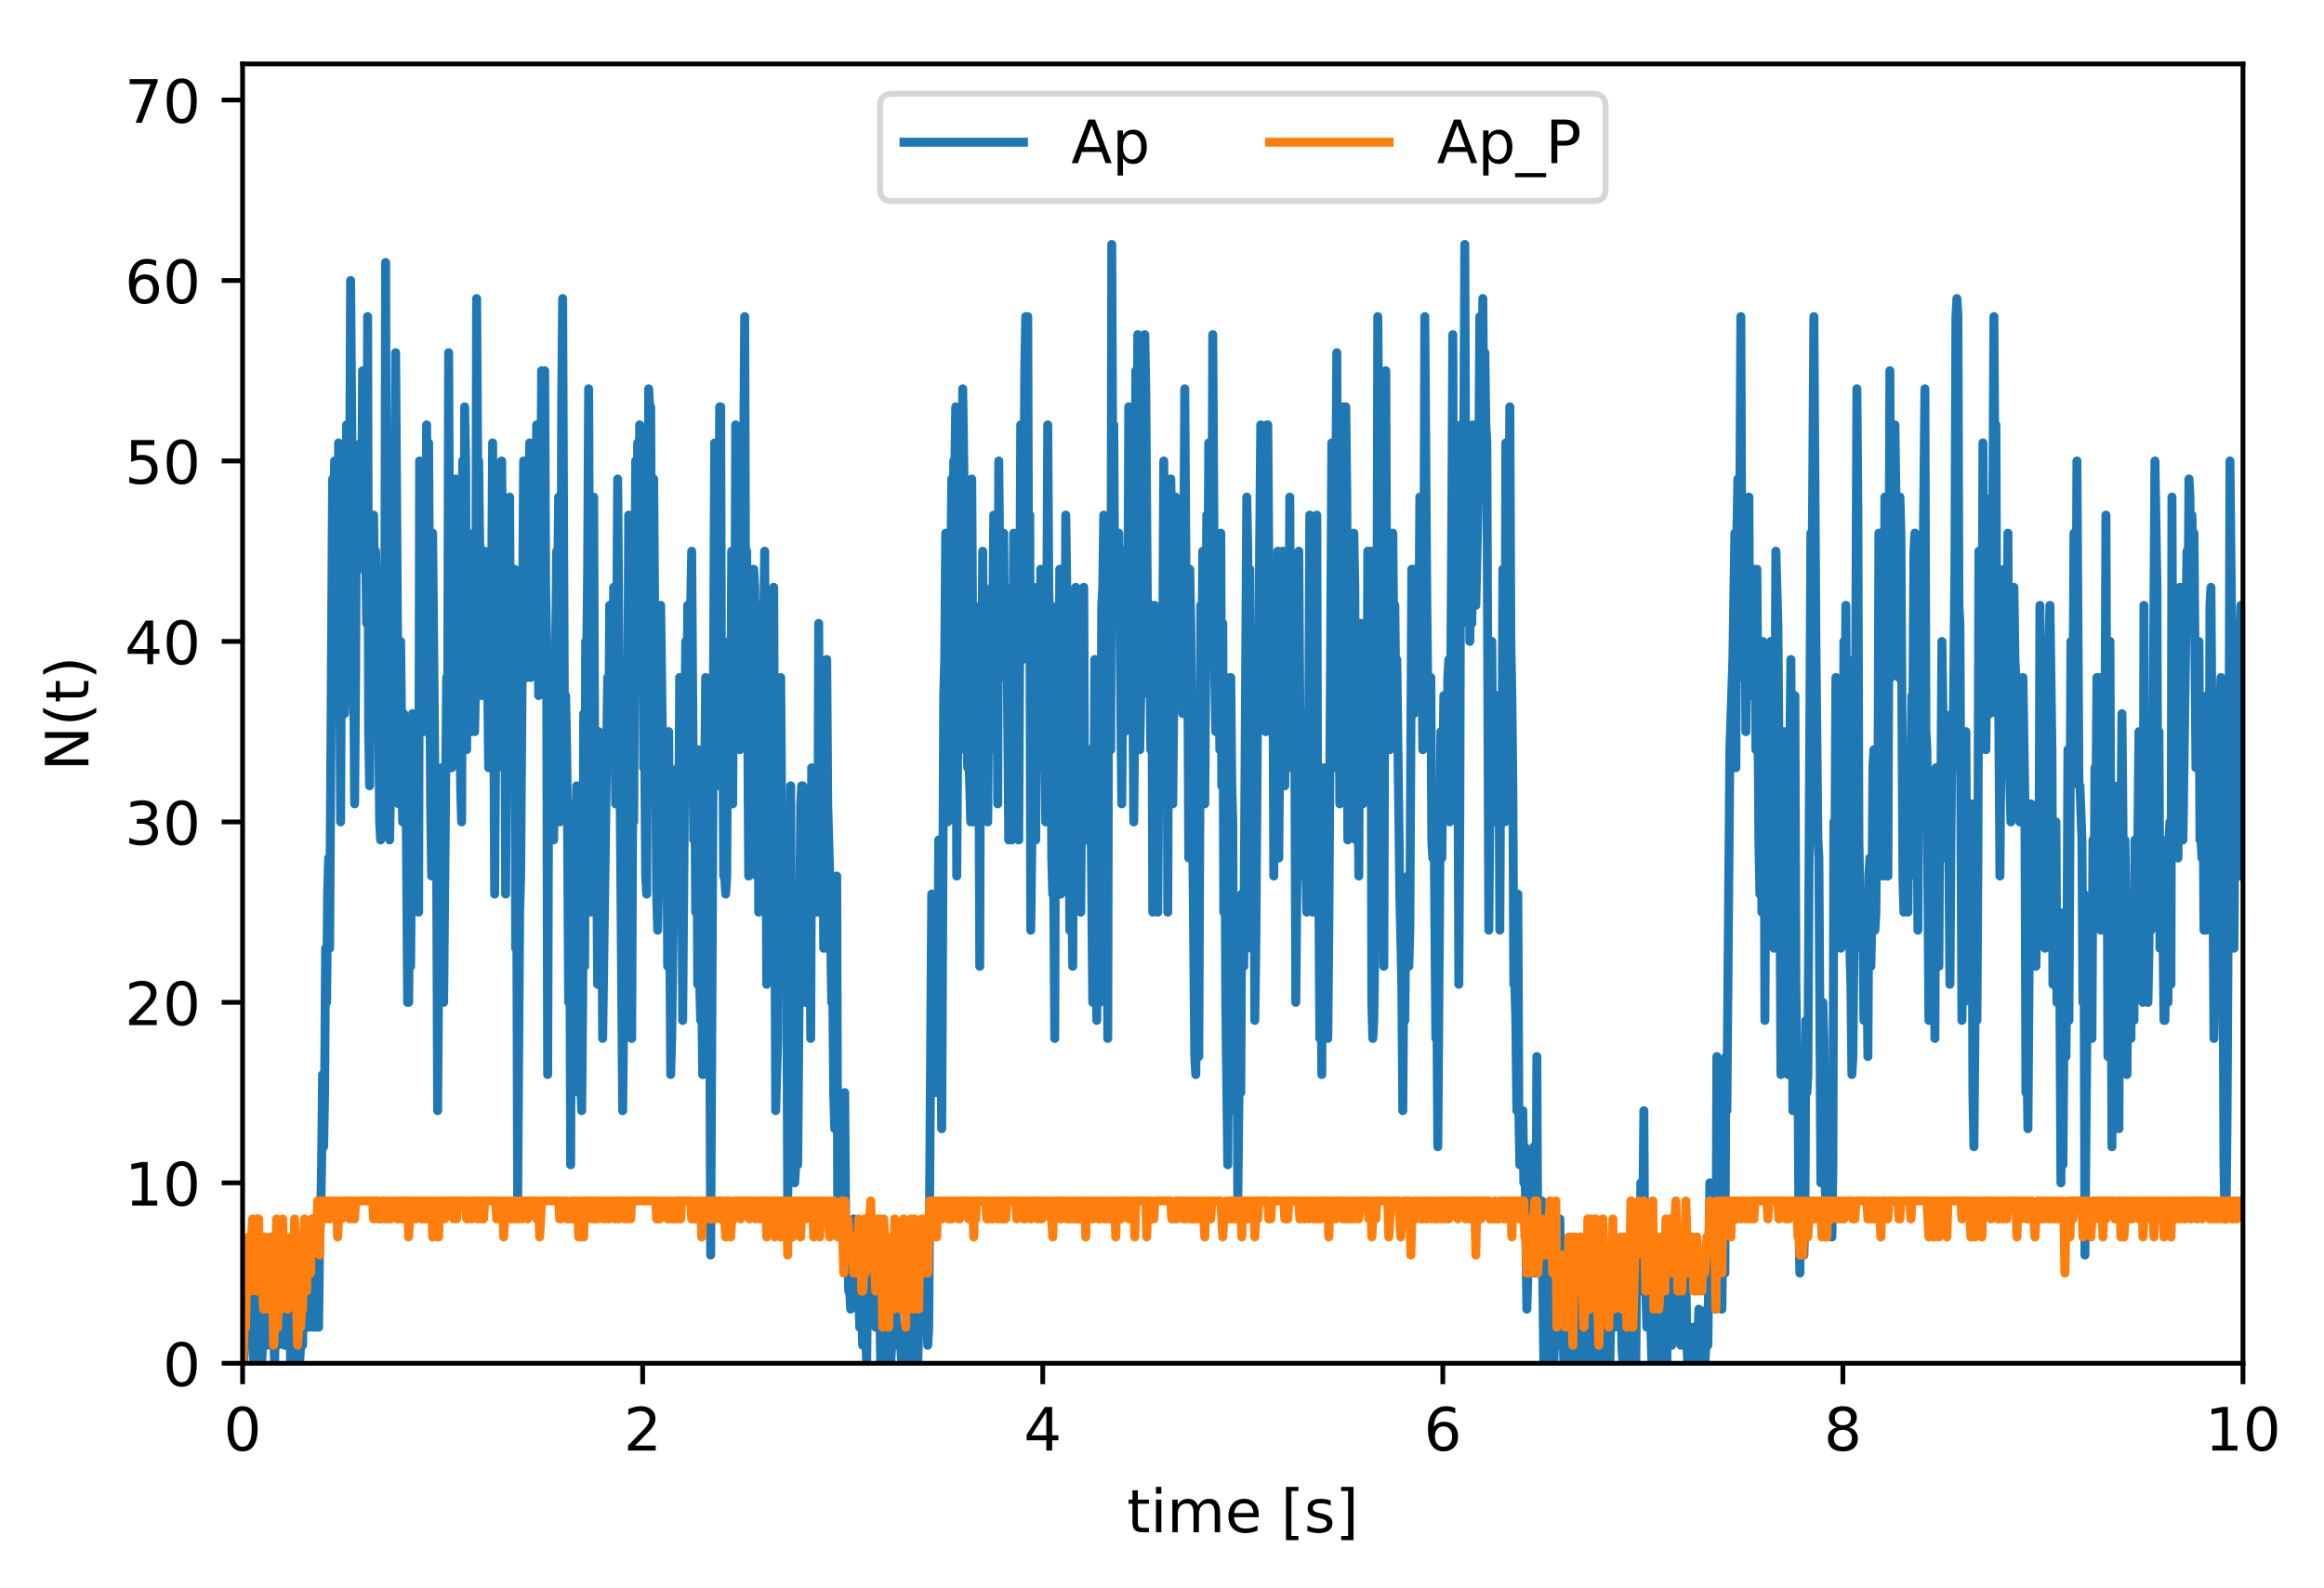 <?xml version="1.0" encoding="utf-8" standalone="no"?>
<!DOCTYPE svg PUBLIC "-//W3C//DTD SVG 1.1//EN"
  "http://www.w3.org/Graphics/SVG/1.1/DTD/svg11.dtd">
<!-- Created with matplotlib (https://matplotlib.org/) -->
<svg height="265.696pt" version="1.1" viewBox="0 0 388.966 265.696" width="388.966pt" xmlns="http://www.w3.org/2000/svg" xmlns:xlink="http://www.w3.org/1999/xlink">
 <defs>
  <style type="text/css">
*{stroke-linecap:butt;stroke-linejoin:round;}
  </style>
 </defs>
 <g id="figure_1">
  <g id="patch_1">
   <path d="M 0 265.696 
L 388.966 265.696 
L 388.966 0 
L 0 0 
z
" style="fill:#ffffff;"/>
  </g>
  <g id="axes_1">
   <g id="patch_2">
    <path d="M 40.603 228.14 
L 375.403 228.14 
L 375.403 10.7 
L 40.603 10.7 
z
" style="fill:#ffffff;"/>
   </g>
   <g id="matplotlib.axis_1">
    <g id="xtick_1">
     <g id="line2d_1">
      <defs>
       <path d="M 0 0 
L 0 3.5 
" id="mbe64d2636b" style="stroke:#000000;stroke-width:0.8;"/>
      </defs>
      <g>
       <use style="stroke:#000000;stroke-width:0.8;" x="40.603" xlink:href="#mbe64d2636b" y="228.14"/>
      </g>
     </g>
     <g id="text_1">
      <!-- 0 -->
      <defs>
       <path d="M 31.781 66.406 
Q 24.172 66.406 20.328 58.906 
Q 16.5 51.422 16.5 36.375 
Q 16.5 21.391 20.328 13.891 
Q 24.172 6.391 31.781 6.391 
Q 39.453 6.391 43.281 13.891 
Q 47.125 21.391 47.125 36.375 
Q 47.125 51.422 43.281 58.906 
Q 39.453 66.406 31.781 66.406 
z
M 31.781 74.219 
Q 44.047 74.219 50.516 64.516 
Q 56.984 54.828 56.984 36.375 
Q 56.984 17.969 50.516 8.266 
Q 44.047 -1.422 31.781 -1.422 
Q 19.531 -1.422 13.062 8.266 
Q 6.594 17.969 6.594 36.375 
Q 6.594 54.828 13.062 64.516 
Q 19.531 74.219 31.781 74.219 
z
" id="DejaVuSans-48"/>
      </defs>
      <g transform="translate(37.422 242.738)scale(0.1 -0.1)">
       <use xlink:href="#DejaVuSans-48"/>
      </g>
     </g>
    </g>
    <g id="xtick_2">
     <g id="line2d_2">
      <g>
       <use style="stroke:#000000;stroke-width:0.8;" x="107.563" xlink:href="#mbe64d2636b" y="228.14"/>
      </g>
     </g>
     <g id="text_2">
      <!-- 2 -->
      <defs>
       <path d="M 19.188 8.297 
L 53.609 8.297 
L 53.609 0 
L 7.328 0 
L 7.328 8.297 
Q 12.938 14.109 22.625 23.891 
Q 32.328 33.688 34.812 36.531 
Q 39.547 41.844 41.422 45.531 
Q 43.312 49.219 43.312 52.781 
Q 43.312 58.594 39.234 62.25 
Q 35.156 65.922 28.609 65.922 
Q 23.969 65.922 18.812 64.312 
Q 13.672 62.703 7.812 59.422 
L 7.812 69.391 
Q 13.766 71.781 18.938 73 
Q 24.125 74.219 28.422 74.219 
Q 39.75 74.219 46.484 68.547 
Q 53.219 62.891 53.219 53.422 
Q 53.219 48.922 51.531 44.891 
Q 49.859 40.875 45.406 35.406 
Q 44.188 33.984 37.641 27.219 
Q 31.109 20.453 19.188 8.297 
z
" id="DejaVuSans-50"/>
      </defs>
      <g transform="translate(104.382 242.738)scale(0.1 -0.1)">
       <use xlink:href="#DejaVuSans-50"/>
      </g>
     </g>
    </g>
    <g id="xtick_3">
     <g id="line2d_3">
      <g>
       <use style="stroke:#000000;stroke-width:0.8;" x="174.523" xlink:href="#mbe64d2636b" y="228.14"/>
      </g>
     </g>
     <g id="text_3">
      <!-- 4 -->
      <defs>
       <path d="M 37.797 64.312 
L 12.891 25.391 
L 37.797 25.391 
z
M 35.203 72.906 
L 47.609 72.906 
L 47.609 25.391 
L 58.016 25.391 
L 58.016 17.188 
L 47.609 17.188 
L 47.609 0 
L 37.797 0 
L 37.797 17.188 
L 4.891 17.188 
L 4.891 26.703 
z
" id="DejaVuSans-52"/>
      </defs>
      <g transform="translate(171.342 242.738)scale(0.1 -0.1)">
       <use xlink:href="#DejaVuSans-52"/>
      </g>
     </g>
    </g>
    <g id="xtick_4">
     <g id="line2d_4">
      <g>
       <use style="stroke:#000000;stroke-width:0.8;" x="241.483" xlink:href="#mbe64d2636b" y="228.14"/>
      </g>
     </g>
     <g id="text_4">
      <!-- 6 -->
      <defs>
       <path d="M 33.016 40.375 
Q 26.375 40.375 22.484 35.828 
Q 18.609 31.297 18.609 23.391 
Q 18.609 15.531 22.484 10.953 
Q 26.375 6.391 33.016 6.391 
Q 39.656 6.391 43.531 10.953 
Q 47.406 15.531 47.406 23.391 
Q 47.406 31.297 43.531 35.828 
Q 39.656 40.375 33.016 40.375 
z
M 52.594 71.297 
L 52.594 62.312 
Q 48.875 64.062 45.094 64.984 
Q 41.312 65.922 37.594 65.922 
Q 27.828 65.922 22.672 59.328 
Q 17.531 52.734 16.797 39.406 
Q 19.672 43.656 24.016 45.922 
Q 28.375 48.188 33.594 48.188 
Q 44.578 48.188 50.953 41.516 
Q 57.328 34.859 57.328 23.391 
Q 57.328 12.156 50.688 5.359 
Q 44.047 -1.422 33.016 -1.422 
Q 20.359 -1.422 13.672 8.266 
Q 6.984 17.969 6.984 36.375 
Q 6.984 53.656 15.188 63.938 
Q 23.391 74.219 37.203 74.219 
Q 40.922 74.219 44.703 73.484 
Q 48.484 72.75 52.594 71.297 
z
" id="DejaVuSans-54"/>
      </defs>
      <g transform="translate(238.302 242.738)scale(0.1 -0.1)">
       <use xlink:href="#DejaVuSans-54"/>
      </g>
     </g>
    </g>
    <g id="xtick_5">
     <g id="line2d_5">
      <g>
       <use style="stroke:#000000;stroke-width:0.8;" x="308.443" xlink:href="#mbe64d2636b" y="228.14"/>
      </g>
     </g>
     <g id="text_5">
      <!-- 8 -->
      <defs>
       <path d="M 31.781 34.625 
Q 24.75 34.625 20.719 30.859 
Q 16.703 27.094 16.703 20.516 
Q 16.703 13.922 20.719 10.156 
Q 24.75 6.391 31.781 6.391 
Q 38.812 6.391 42.859 10.172 
Q 46.922 13.969 46.922 20.516 
Q 46.922 27.094 42.891 30.859 
Q 38.875 34.625 31.781 34.625 
z
M 21.922 38.812 
Q 15.578 40.375 12.031 44.719 
Q 8.5 49.078 8.5 55.328 
Q 8.5 64.062 14.719 69.141 
Q 20.953 74.219 31.781 74.219 
Q 42.672 74.219 48.875 69.141 
Q 55.078 64.062 55.078 55.328 
Q 55.078 49.078 51.531 44.719 
Q 48 40.375 41.703 38.812 
Q 48.828 37.156 52.797 32.312 
Q 56.781 27.484 56.781 20.516 
Q 56.781 9.906 50.312 4.234 
Q 43.844 -1.422 31.781 -1.422 
Q 19.734 -1.422 13.25 4.234 
Q 6.781 9.906 6.781 20.516 
Q 6.781 27.484 10.781 32.312 
Q 14.797 37.156 21.922 38.812 
z
M 18.312 54.391 
Q 18.312 48.734 21.844 45.562 
Q 25.391 42.391 31.781 42.391 
Q 38.141 42.391 41.719 45.562 
Q 45.312 48.734 45.312 54.391 
Q 45.312 60.062 41.719 63.234 
Q 38.141 66.406 31.781 66.406 
Q 25.391 66.406 21.844 63.234 
Q 18.312 60.062 18.312 54.391 
z
" id="DejaVuSans-56"/>
      </defs>
      <g transform="translate(305.262 242.738)scale(0.1 -0.1)">
       <use xlink:href="#DejaVuSans-56"/>
      </g>
     </g>
    </g>
    <g id="xtick_6">
     <g id="line2d_6">
      <g>
       <use style="stroke:#000000;stroke-width:0.8;" x="375.403" xlink:href="#mbe64d2636b" y="228.14"/>
      </g>
     </g>
     <g id="text_6">
      <!-- 10 -->
      <defs>
       <path d="M 12.406 8.297 
L 28.516 8.297 
L 28.516 63.922 
L 10.984 60.406 
L 10.984 69.391 
L 28.422 72.906 
L 38.281 72.906 
L 38.281 8.297 
L 54.391 8.297 
L 54.391 0 
L 12.406 0 
z
" id="DejaVuSans-49"/>
      </defs>
      <g transform="translate(369.041 242.738)scale(0.1 -0.1)">
       <use xlink:href="#DejaVuSans-49"/>
       <use x="63.623" xlink:href="#DejaVuSans-48"/>
      </g>
     </g>
    </g>
    <g id="text_7">
     <!-- time [s] -->
     <defs>
      <path d="M 18.312 70.219 
L 18.312 54.688 
L 36.812 54.688 
L 36.812 47.703 
L 18.312 47.703 
L 18.312 18.016 
Q 18.312 11.328 20.141 9.422 
Q 21.969 7.516 27.594 7.516 
L 36.812 7.516 
L 36.812 0 
L 27.594 0 
Q 17.188 0 13.234 3.875 
Q 9.281 7.766 9.281 18.016 
L 9.281 47.703 
L 2.688 47.703 
L 2.688 54.688 
L 9.281 54.688 
L 9.281 70.219 
z
" id="DejaVuSans-116"/>
      <path d="M 9.422 54.688 
L 18.406 54.688 
L 18.406 0 
L 9.422 0 
z
M 9.422 75.984 
L 18.406 75.984 
L 18.406 64.594 
L 9.422 64.594 
z
" id="DejaVuSans-105"/>
      <path d="M 52 44.188 
Q 55.375 50.25 60.062 53.125 
Q 64.75 56 71.094 56 
Q 79.641 56 84.281 50.016 
Q 88.922 44.047 88.922 33.016 
L 88.922 0 
L 79.891 0 
L 79.891 32.719 
Q 79.891 40.578 77.094 44.375 
Q 74.312 48.188 68.609 48.188 
Q 61.625 48.188 57.562 43.547 
Q 53.516 38.922 53.516 30.906 
L 53.516 0 
L 44.484 0 
L 44.484 32.719 
Q 44.484 40.625 41.703 44.406 
Q 38.922 48.188 33.109 48.188 
Q 26.219 48.188 22.156 43.531 
Q 18.109 38.875 18.109 30.906 
L 18.109 0 
L 9.078 0 
L 9.078 54.688 
L 18.109 54.688 
L 18.109 46.188 
Q 21.188 51.219 25.484 53.609 
Q 29.781 56 35.688 56 
Q 41.656 56 45.828 52.969 
Q 50 49.953 52 44.188 
z
" id="DejaVuSans-109"/>
      <path d="M 56.203 29.594 
L 56.203 25.203 
L 14.891 25.203 
Q 15.484 15.922 20.484 11.062 
Q 25.484 6.203 34.422 6.203 
Q 39.594 6.203 44.453 7.469 
Q 49.312 8.734 54.109 11.281 
L 54.109 2.781 
Q 49.266 0.734 44.188 -0.344 
Q 39.109 -1.422 33.891 -1.422 
Q 20.797 -1.422 13.156 6.188 
Q 5.516 13.812 5.516 26.812 
Q 5.516 40.234 12.766 48.109 
Q 20.016 56 32.328 56 
Q 43.359 56 49.781 48.891 
Q 56.203 41.797 56.203 29.594 
z
M 47.219 32.234 
Q 47.125 39.594 43.094 43.984 
Q 39.062 48.391 32.422 48.391 
Q 24.906 48.391 20.391 44.141 
Q 15.875 39.891 15.188 32.172 
z
" id="DejaVuSans-101"/>
      <path id="DejaVuSans-32"/>
      <path d="M 8.594 75.984 
L 29.297 75.984 
L 29.297 69 
L 17.578 69 
L 17.578 -6.203 
L 29.297 -6.203 
L 29.297 -13.188 
L 8.594 -13.188 
z
" id="DejaVuSans-91"/>
      <path d="M 44.281 53.078 
L 44.281 44.578 
Q 40.484 46.531 36.375 47.5 
Q 32.281 48.484 27.875 48.484 
Q 21.188 48.484 17.844 46.438 
Q 14.5 44.391 14.5 40.281 
Q 14.5 37.156 16.891 35.375 
Q 19.281 33.594 26.516 31.984 
L 29.594 31.297 
Q 39.156 29.25 43.188 25.516 
Q 47.219 21.781 47.219 15.094 
Q 47.219 7.469 41.188 3.016 
Q 35.156 -1.422 24.609 -1.422 
Q 20.219 -1.422 15.453 -0.562 
Q 10.688 0.297 5.422 2 
L 5.422 11.281 
Q 10.406 8.688 15.234 7.391 
Q 20.062 6.109 24.812 6.109 
Q 31.156 6.109 34.562 8.281 
Q 37.984 10.453 37.984 14.406 
Q 37.984 18.062 35.516 20.016 
Q 33.062 21.969 24.703 23.781 
L 21.578 24.516 
Q 13.234 26.266 9.516 29.906 
Q 5.812 33.547 5.812 39.891 
Q 5.812 47.609 11.281 51.797 
Q 16.75 56 26.812 56 
Q 31.781 56 36.172 55.266 
Q 40.578 54.547 44.281 53.078 
z
" id="DejaVuSans-115"/>
      <path d="M 30.422 75.984 
L 30.422 -13.188 
L 9.719 -13.188 
L 9.719 -6.203 
L 21.391 -6.203 
L 21.391 69 
L 9.719 69 
L 9.719 75.984 
z
" id="DejaVuSans-93"/>
     </defs>
     <g transform="translate(188.612 256.417)scale(0.1 -0.1)">
      <use xlink:href="#DejaVuSans-116"/>
      <use x="39.209" xlink:href="#DejaVuSans-105"/>
      <use x="66.992" xlink:href="#DejaVuSans-109"/>
      <use x="164.404" xlink:href="#DejaVuSans-101"/>
      <use x="225.928" xlink:href="#DejaVuSans-32"/>
      <use x="257.715" xlink:href="#DejaVuSans-91"/>
      <use x="296.729" xlink:href="#DejaVuSans-115"/>
      <use x="348.828" xlink:href="#DejaVuSans-93"/>
     </g>
    </g>
   </g>
   <g id="matplotlib.axis_2">
    <g id="ytick_1">
     <g id="line2d_7">
      <defs>
       <path d="M 0 0 
L -3.5 0 
" id="mf0fcac2cf6" style="stroke:#000000;stroke-width:0.8;"/>
      </defs>
      <g>
       <use style="stroke:#000000;stroke-width:0.8;" x="40.603" xlink:href="#mf0fcac2cf6" y="228.14"/>
      </g>
     </g>
     <g id="text_8">
      <!-- 0 -->
      <g transform="translate(27.241 231.939)scale(0.1 -0.1)">
       <use xlink:href="#DejaVuSans-48"/>
      </g>
     </g>
    </g>
    <g id="ytick_2">
     <g id="line2d_8">
      <g>
       <use style="stroke:#000000;stroke-width:0.8;" x="40.603" xlink:href="#mf0fcac2cf6" y="197.94"/>
      </g>
     </g>
     <g id="text_9">
      <!-- 10 -->
      <g transform="translate(20.878 201.739)scale(0.1 -0.1)">
       <use xlink:href="#DejaVuSans-49"/>
       <use x="63.623" xlink:href="#DejaVuSans-48"/>
      </g>
     </g>
    </g>
    <g id="ytick_3">
     <g id="line2d_9">
      <g>
       <use style="stroke:#000000;stroke-width:0.8;" x="40.603" xlink:href="#mf0fcac2cf6" y="167.74"/>
      </g>
     </g>
     <g id="text_10">
      <!-- 20 -->
      <g transform="translate(20.878 171.539)scale(0.1 -0.1)">
       <use xlink:href="#DejaVuSans-50"/>
       <use x="63.623" xlink:href="#DejaVuSans-48"/>
      </g>
     </g>
    </g>
    <g id="ytick_4">
     <g id="line2d_10">
      <g>
       <use style="stroke:#000000;stroke-width:0.8;" x="40.603" xlink:href="#mf0fcac2cf6" y="137.54"/>
      </g>
     </g>
     <g id="text_11">
      <!-- 30 -->
      <defs>
       <path d="M 40.578 39.312 
Q 47.656 37.797 51.625 33 
Q 55.609 28.219 55.609 21.188 
Q 55.609 10.406 48.188 4.484 
Q 40.766 -1.422 27.094 -1.422 
Q 22.516 -1.422 17.656 -0.516 
Q 12.797 0.391 7.625 2.203 
L 7.625 11.719 
Q 11.719 9.328 16.594 8.109 
Q 21.484 6.891 26.812 6.891 
Q 36.078 6.891 40.938 10.547 
Q 45.797 14.203 45.797 21.188 
Q 45.797 27.641 41.281 31.266 
Q 36.766 34.906 28.719 34.906 
L 20.219 34.906 
L 20.219 43.016 
L 29.109 43.016 
Q 36.375 43.016 40.234 45.922 
Q 44.094 48.828 44.094 54.297 
Q 44.094 59.906 40.109 62.906 
Q 36.141 65.922 28.719 65.922 
Q 24.656 65.922 20.016 65.031 
Q 15.375 64.156 9.812 62.312 
L 9.812 71.094 
Q 15.438 72.656 20.344 73.438 
Q 25.25 74.219 29.594 74.219 
Q 40.828 74.219 47.359 69.109 
Q 53.906 64.016 53.906 55.328 
Q 53.906 49.266 50.438 45.094 
Q 46.969 40.922 40.578 39.312 
z
" id="DejaVuSans-51"/>
      </defs>
      <g transform="translate(20.878 141.339)scale(0.1 -0.1)">
       <use xlink:href="#DejaVuSans-51"/>
       <use x="63.623" xlink:href="#DejaVuSans-48"/>
      </g>
     </g>
    </g>
    <g id="ytick_5">
     <g id="line2d_11">
      <g>
       <use style="stroke:#000000;stroke-width:0.8;" x="40.603" xlink:href="#mf0fcac2cf6" y="107.34"/>
      </g>
     </g>
     <g id="text_12">
      <!-- 40 -->
      <g transform="translate(20.878 111.139)scale(0.1 -0.1)">
       <use xlink:href="#DejaVuSans-52"/>
       <use x="63.623" xlink:href="#DejaVuSans-48"/>
      </g>
     </g>
    </g>
    <g id="ytick_6">
     <g id="line2d_12">
      <g>
       <use style="stroke:#000000;stroke-width:0.8;" x="40.603" xlink:href="#mf0fcac2cf6" y="77.14"/>
      </g>
     </g>
     <g id="text_13">
      <!-- 50 -->
      <defs>
       <path d="M 10.797 72.906 
L 49.516 72.906 
L 49.516 64.594 
L 19.828 64.594 
L 19.828 46.734 
Q 21.969 47.469 24.109 47.828 
Q 26.266 48.188 28.422 48.188 
Q 40.625 48.188 47.75 41.5 
Q 54.891 34.812 54.891 23.391 
Q 54.891 11.625 47.562 5.094 
Q 40.234 -1.422 26.906 -1.422 
Q 22.312 -1.422 17.547 -0.641 
Q 12.797 0.141 7.719 1.703 
L 7.719 11.625 
Q 12.109 9.234 16.797 8.062 
Q 21.484 6.891 26.703 6.891 
Q 35.156 6.891 40.078 11.328 
Q 45.016 15.766 45.016 23.391 
Q 45.016 31 40.078 35.438 
Q 35.156 39.891 26.703 39.891 
Q 22.75 39.891 18.812 39.016 
Q 14.891 38.141 10.797 36.281 
z
" id="DejaVuSans-53"/>
      </defs>
      <g transform="translate(20.878 80.939)scale(0.1 -0.1)">
       <use xlink:href="#DejaVuSans-53"/>
       <use x="63.623" xlink:href="#DejaVuSans-48"/>
      </g>
     </g>
    </g>
    <g id="ytick_7">
     <g id="line2d_13">
      <g>
       <use style="stroke:#000000;stroke-width:0.8;" x="40.603" xlink:href="#mf0fcac2cf6" y="46.94"/>
      </g>
     </g>
     <g id="text_14">
      <!-- 60 -->
      <g transform="translate(20.878 50.739)scale(0.1 -0.1)">
       <use xlink:href="#DejaVuSans-54"/>
       <use x="63.623" xlink:href="#DejaVuSans-48"/>
      </g>
     </g>
    </g>
    <g id="ytick_8">
     <g id="line2d_14">
      <g>
       <use style="stroke:#000000;stroke-width:0.8;" x="40.603" xlink:href="#mf0fcac2cf6" y="16.74"/>
      </g>
     </g>
     <g id="text_15">
      <!-- 70 -->
      <defs>
       <path d="M 8.203 72.906 
L 55.078 72.906 
L 55.078 68.703 
L 28.609 0 
L 18.312 0 
L 43.219 64.594 
L 8.203 64.594 
z
" id="DejaVuSans-55"/>
      </defs>
      <g transform="translate(20.878 20.539)scale(0.1 -0.1)">
       <use xlink:href="#DejaVuSans-55"/>
       <use x="63.623" xlink:href="#DejaVuSans-48"/>
      </g>
     </g>
    </g>
    <g id="text_16">
     <!-- N(t) -->
     <defs>
      <path d="M 9.812 72.906 
L 23.094 72.906 
L 55.422 11.922 
L 55.422 72.906 
L 64.984 72.906 
L 64.984 0 
L 51.703 0 
L 19.391 60.984 
L 19.391 0 
L 9.812 0 
z
" id="DejaVuSans-78"/>
      <path d="M 31 75.875 
Q 24.469 64.656 21.281 53.656 
Q 18.109 42.672 18.109 31.391 
Q 18.109 20.125 21.312 9.062 
Q 24.516 -2 31 -13.188 
L 23.188 -13.188 
Q 15.875 -1.703 12.234 9.375 
Q 8.594 20.453 8.594 31.391 
Q 8.594 42.281 12.203 53.312 
Q 15.828 64.359 23.188 75.875 
z
" id="DejaVuSans-40"/>
      <path d="M 8.016 75.875 
L 15.828 75.875 
Q 23.141 64.359 26.781 53.312 
Q 30.422 42.281 30.422 31.391 
Q 30.422 20.453 26.781 9.375 
Q 23.141 -1.703 15.828 -13.188 
L 8.016 -13.188 
Q 14.5 -2 17.703 9.062 
Q 20.906 20.125 20.906 31.391 
Q 20.906 42.672 17.703 53.656 
Q 14.5 64.656 8.016 75.875 
z
" id="DejaVuSans-41"/>
     </defs>
     <g transform="translate(14.798 129.022)rotate(-90)scale(0.1 -0.1)">
      <use xlink:href="#DejaVuSans-78"/>
      <use x="74.805" xlink:href="#DejaVuSans-40"/>
      <use x="113.818" xlink:href="#DejaVuSans-116"/>
      <use x="153.027" xlink:href="#DejaVuSans-41"/>
     </g>
    </g>
   </g>
   <g id="line2d_15">
    <path clip-path="url(#p54d437de6e)" d="M 40.603 213.04 
L 40.771 228.14 
L 41.105 222.1 
L 41.273 225.12 
L 41.608 216.06 
L 41.942 225.12 
L 42.277 216.06 
L 42.445 228.14 
L 42.612 207 
L 42.947 225.12 
L 43.114 203.98 
L 43.282 222.1 
L 43.449 219.08 
L 43.616 228.14 
L 43.784 228.14 
L 43.951 225.12 
L 44.119 225.12 
L 44.453 210.02 
L 44.621 225.12 
L 44.788 222.1 
L 44.956 222.1 
L 45.123 213.04 
L 45.29 225.12 
L 45.625 225.12 
L 45.793 222.1 
L 45.96 228.14 
L 46.127 219.08 
L 46.295 225.12 
L 46.462 225.12 
L 46.63 222.1 
L 47.132 222.1 
L 47.299 210.02 
L 47.467 222.1 
L 47.634 225.12 
L 47.801 225.12 
L 47.969 219.08 
L 48.136 225.12 
L 48.471 216.06 
L 48.638 228.14 
L 48.806 213.04 
L 48.973 219.08 
L 49.141 216.06 
L 49.308 225.12 
L 49.475 222.1 
L 49.643 228.14 
L 49.81 225.12 
L 49.978 216.06 
L 50.145 228.14 
L 50.312 225.12 
L 50.647 225.12 
L 50.815 213.04 
L 50.982 213.04 
L 51.149 219.08 
L 51.317 216.06 
L 51.484 222.1 
L 51.652 216.06 
L 51.819 222.1 
L 52.321 213.04 
L 52.489 222.1 
L 52.656 210.02 
L 52.823 222.1 
L 52.991 207 
L 53.158 210.02 
L 53.326 222.1 
L 53.493 207 
L 53.66 203.98 
L 53.828 194.92 
L 53.995 179.82 
L 54.163 191.9 
L 54.33 182.84 
L 54.497 158.68 
L 54.665 167.74 
L 54.832 149.62 
L 55 143.58 
L 55.167 158.68 
L 55.669 80.16 
L 55.837 92.24 
L 56.004 77.14 
L 56.171 119.42 
L 56.506 119.42 
L 56.674 74.12 
L 57.008 137.54 
L 57.176 98.28 
L 57.511 92.24 
L 57.678 119.42 
L 57.845 113.38 
L 58.013 71.1 
L 58.18 86.2 
L 58.348 89.22 
L 58.515 83.18 
L 58.682 46.94 
L 59.017 89.22 
L 59.352 134.52 
L 59.519 113.38 
L 59.687 77.14 
L 60.022 95.26 
L 60.189 77.14 
L 60.356 74.12 
L 60.524 86.2 
L 60.691 62.04 
L 60.859 65.06 
L 61.361 104.32 
L 61.528 52.98 
L 61.696 122.44 
L 61.863 131.5 
L 62.03 101.3 
L 62.198 116.4 
L 62.365 86.2 
L 62.533 86.2 
L 62.7 101.3 
L 62.867 92.24 
L 63.37 119.42 
L 63.537 137.54 
L 63.704 140.56 
L 63.872 131.5 
L 64.039 128.48 
L 64.207 134.52 
L 64.374 119.42 
L 64.541 43.92 
L 64.709 104.32 
L 65.211 140.56 
L 65.378 131.5 
L 65.546 83.18 
L 65.713 83.18 
L 65.881 110.36 
L 66.215 59.02 
L 66.718 134.52 
L 66.885 125.46 
L 67.052 107.34 
L 67.387 137.54 
L 67.555 119.42 
L 67.722 128.48 
L 67.889 122.44 
L 68.224 167.74 
L 68.392 167.74 
L 68.559 152.64 
L 68.726 161.7 
L 69.061 119.42 
L 69.229 140.56 
L 69.396 137.54 
L 69.563 140.56 
L 69.731 119.42 
L 69.898 128.48 
L 70.066 152.64 
L 70.233 77.14 
L 70.568 107.34 
L 70.735 92.24 
L 70.903 104.32 
L 71.07 95.26 
L 71.237 122.44 
L 71.405 71.1 
L 71.572 104.32 
L 71.74 74.12 
L 72.074 134.52 
L 72.242 146.6 
L 72.409 89.22 
L 72.911 143.58 
L 73.079 143.58 
L 73.246 185.86 
L 73.414 161.7 
L 73.581 161.7 
L 73.748 158.68 
L 73.916 128.48 
L 74.083 131.5 
L 74.251 167.74 
L 74.753 113.38 
L 74.92 122.44 
L 75.088 59.02 
L 75.255 95.26 
L 75.422 89.22 
L 75.59 128.48 
L 75.757 92.24 
L 75.925 83.18 
L 76.092 89.22 
L 76.259 80.16 
L 76.427 92.24 
L 76.594 83.18 
L 77.096 131.5 
L 77.264 137.54 
L 77.431 77.14 
L 77.599 122.44 
L 77.766 68.08 
L 77.933 77.14 
L 78.101 125.46 
L 78.268 89.22 
L 78.77 122.44 
L 78.938 104.32 
L 79.273 89.22 
L 79.44 122.44 
L 79.607 113.38 
L 79.775 49.96 
L 79.942 77.14 
L 80.11 77.14 
L 80.612 116.4 
L 80.779 92.24 
L 80.947 116.4 
L 81.114 92.24 
L 81.616 113.38 
L 81.784 128.48 
L 81.951 104.32 
L 82.118 104.32 
L 82.286 98.28 
L 82.453 74.12 
L 82.788 149.62 
L 83.123 101.3 
L 83.29 128.48 
L 83.96 77.14 
L 84.295 113.38 
L 84.462 101.3 
L 84.629 149.62 
L 84.797 119.42 
L 84.964 119.42 
L 85.132 86.2 
L 85.299 83.18 
L 85.466 122.44 
L 85.634 125.46 
L 85.801 131.5 
L 85.969 128.48 
L 86.136 95.26 
L 86.303 158.68 
L 86.471 143.58 
L 86.638 200.96 
L 86.973 152.64 
L 87.14 146.6 
L 87.475 101.3 
L 87.643 77.14 
L 87.81 83.18 
L 88.145 113.38 
L 88.312 110.36 
L 88.647 74.12 
L 88.814 113.38 
L 88.982 101.3 
L 89.149 101.3 
L 89.317 83.18 
L 89.484 83.18 
L 89.651 86.2 
L 89.819 71.1 
L 90.154 116.4 
L 90.488 86.2 
L 90.656 62.04 
L 90.823 92.24 
L 90.991 92.24 
L 91.158 62.04 
L 91.325 98.28 
L 91.493 107.34 
L 91.66 179.82 
L 91.828 128.48 
L 91.995 116.4 
L 92.162 116.4 
L 92.33 128.48 
L 92.497 110.36 
L 92.665 140.56 
L 93.167 92.24 
L 93.334 98.28 
L 93.502 83.18 
L 93.669 137.54 
L 93.836 134.52 
L 94.004 68.08 
L 94.171 49.96 
L 94.506 131.5 
L 94.673 116.4 
L 94.841 125.46 
L 95.008 140.56 
L 95.176 167.74 
L 95.343 143.58 
L 95.51 194.92 
L 95.678 149.62 
L 95.845 179.82 
L 96.013 143.58 
L 96.18 134.52 
L 96.347 143.58 
L 96.515 131.5 
L 96.85 182.84 
L 97.017 179.82 
L 97.184 179.82 
L 97.352 185.86 
L 97.519 167.74 
L 97.687 119.42 
L 97.854 161.7 
L 98.021 107.34 
L 98.189 110.36 
L 98.356 95.26 
L 98.524 65.06 
L 98.858 152.64 
L 99.361 83.18 
L 99.528 125.46 
L 99.695 122.44 
L 100.03 164.72 
L 100.198 122.44 
L 100.365 128.48 
L 100.532 152.64 
L 100.7 143.58 
L 100.867 173.78 
L 101.704 113.38 
L 101.872 128.48 
L 102.039 101.3 
L 102.374 128.48 
L 102.541 125.46 
L 102.709 98.28 
L 103.043 134.52 
L 103.378 80.16 
L 104.215 185.86 
L 104.55 152.64 
L 104.717 116.4 
L 104.885 110.36 
L 105.052 125.46 
L 105.22 86.2 
L 105.722 173.78 
L 105.889 134.52 
L 106.057 137.54 
L 106.391 77.14 
L 106.559 92.24 
L 106.726 74.12 
L 106.894 101.3 
L 107.061 71.1 
L 107.396 107.34 
L 107.563 86.2 
L 107.731 128.48 
L 107.898 125.46 
L 108.065 146.6 
L 108.233 149.62 
L 108.568 65.06 
L 108.735 68.08 
L 108.902 68.08 
L 109.07 101.3 
L 109.237 95.26 
L 109.405 80.16 
L 109.907 149.62 
L 110.074 155.66 
L 110.242 146.6 
L 110.576 101.3 
L 111.079 140.56 
L 111.413 122.44 
L 111.581 131.5 
L 111.748 161.7 
L 111.916 122.44 
L 112.25 179.82 
L 112.418 173.78 
L 112.753 149.62 
L 112.92 143.58 
L 113.087 152.64 
L 113.422 128.48 
L 113.59 143.58 
L 113.757 113.38 
L 114.092 137.54 
L 114.259 170.76 
L 114.761 107.34 
L 114.929 128.48 
L 115.096 101.3 
L 115.264 122.44 
L 115.431 104.32 
L 115.598 101.3 
L 115.766 92.24 
L 116.101 140.56 
L 116.268 125.46 
L 116.435 152.64 
L 116.603 125.46 
L 116.77 164.72 
L 116.938 125.46 
L 117.105 164.72 
L 117.272 170.76 
L 117.44 164.72 
L 117.607 179.82 
L 117.775 125.46 
L 117.942 131.5 
L 118.109 113.38 
L 118.277 116.4 
L 118.444 146.6 
L 118.612 137.54 
L 118.779 164.72 
L 118.946 210.02 
L 119.616 74.12 
L 119.783 92.24 
L 119.951 131.5 
L 120.118 125.46 
L 120.453 68.08 
L 120.62 68.08 
L 120.788 131.5 
L 120.955 116.4 
L 121.123 146.6 
L 121.29 146.6 
L 121.457 149.62 
L 121.625 146.6 
L 121.792 116.4 
L 121.96 107.34 
L 122.127 131.5 
L 122.294 128.48 
L 122.462 92.24 
L 122.629 134.52 
L 122.797 104.32 
L 122.964 119.42 
L 123.131 71.1 
L 123.299 89.22 
L 123.466 80.16 
L 123.634 95.26 
L 123.801 125.46 
L 124.136 77.14 
L 124.303 101.3 
L 124.638 52.98 
L 124.805 107.34 
L 124.973 92.24 
L 125.308 146.6 
L 125.475 128.48 
L 125.642 143.58 
L 125.977 122.44 
L 126.145 95.26 
L 126.312 98.28 
L 126.479 116.4 
L 126.647 146.6 
L 126.814 101.3 
L 126.982 152.64 
L 127.149 125.46 
L 127.316 128.48 
L 127.484 137.54 
L 127.651 140.56 
L 127.819 104.32 
L 127.986 92.24 
L 128.321 164.72 
L 128.488 122.44 
L 128.656 161.7 
L 128.823 155.66 
L 129.158 128.48 
L 129.493 98.28 
L 129.827 185.86 
L 130.162 173.78 
L 130.33 128.48 
L 130.497 125.46 
L 130.664 113.38 
L 130.999 161.7 
L 131.167 152.64 
L 131.334 164.72 
L 131.501 146.6 
L 131.669 158.68 
L 131.836 200.96 
L 132.004 188.88 
L 132.338 131.5 
L 132.506 176.8 
L 132.673 179.82 
L 133.008 197.94 
L 133.175 194.92 
L 133.343 185.86 
L 133.51 194.92 
L 134.012 134.52 
L 134.18 131.5 
L 134.347 131.5 
L 134.849 167.74 
L 135.017 167.74 
L 135.184 143.58 
L 135.352 149.62 
L 135.519 134.52 
L 135.686 173.78 
L 135.854 128.48 
L 136.189 149.62 
L 136.523 134.52 
L 136.691 152.64 
L 136.858 152.64 
L 137.026 104.32 
L 137.193 146.6 
L 137.528 113.38 
L 137.695 122.44 
L 137.863 158.68 
L 138.03 158.68 
L 138.365 110.36 
L 138.532 134.52 
L 138.867 146.6 
L 139.202 167.74 
L 139.369 164.72 
L 139.537 182.84 
L 139.704 188.88 
L 140.039 146.6 
L 140.206 200.96 
L 140.374 197.94 
L 140.541 200.96 
L 140.708 194.92 
L 140.876 207 
L 141.043 197.94 
L 141.211 197.94 
L 141.378 182.84 
L 141.545 207 
L 141.713 213.04 
L 141.88 207 
L 142.048 216.06 
L 142.215 216.06 
L 142.382 219.08 
L 142.55 210.02 
L 142.717 210.02 
L 142.885 203.98 
L 143.052 213.04 
L 143.554 213.04 
L 143.722 216.06 
L 143.889 222.1 
L 144.056 213.04 
L 144.391 225.12 
L 144.559 225.12 
L 144.726 219.08 
L 145.061 228.14 
L 145.228 210.02 
L 145.396 210.02 
L 145.563 213.04 
L 145.73 207 
L 145.898 216.06 
L 146.233 210.02 
L 146.4 213.04 
L 146.567 222.1 
L 146.735 216.06 
L 146.902 222.1 
L 147.07 207 
L 147.404 228.14 
L 147.572 219.08 
L 147.739 225.12 
L 147.907 213.04 
L 148.241 219.08 
L 148.409 228.14 
L 148.576 225.12 
L 148.744 228.14 
L 148.911 219.08 
L 149.078 228.14 
L 149.413 222.1 
L 149.581 225.12 
L 149.915 219.08 
L 150.25 225.12 
L 150.418 225.12 
L 150.585 222.1 
L 150.92 228.14 
L 151.255 222.1 
L 151.422 225.12 
L 151.757 225.12 
L 151.924 216.06 
L 152.092 228.14 
L 152.259 216.06 
L 152.426 219.08 
L 152.594 225.12 
L 152.761 216.06 
L 152.929 219.08 
L 153.096 228.14 
L 153.431 222.1 
L 153.598 228.14 
L 153.766 222.1 
L 153.933 222.1 
L 154.1 216.06 
L 154.268 222.1 
L 154.435 207 
L 154.603 222.1 
L 154.77 207 
L 155.272 225.12 
L 155.44 222.1 
L 155.942 149.62 
L 156.109 170.76 
L 156.444 155.66 
L 156.611 182.84 
L 156.946 167.74 
L 157.114 140.56 
L 157.616 188.88 
L 157.951 116.4 
L 158.118 110.36 
L 158.285 89.22 
L 158.453 107.34 
L 158.62 137.54 
L 158.788 131.5 
L 159.29 80.16 
L 159.457 95.26 
L 159.625 77.14 
L 159.792 80.16 
L 159.959 68.08 
L 160.127 146.6 
L 160.462 101.3 
L 160.629 125.46 
L 161.131 65.06 
L 161.466 89.22 
L 161.633 83.18 
L 161.801 122.44 
L 161.968 128.48 
L 162.136 125.46 
L 162.47 137.54 
L 162.638 80.16 
L 162.973 137.54 
L 163.14 137.54 
L 163.307 125.46 
L 163.475 122.44 
L 163.642 107.34 
L 163.81 116.4 
L 163.977 161.7 
L 164.144 101.3 
L 164.312 113.38 
L 164.479 92.24 
L 164.647 131.5 
L 165.149 116.4 
L 165.316 137.54 
L 165.484 113.38 
L 165.651 125.46 
L 165.986 98.28 
L 166.153 104.32 
L 166.321 86.2 
L 166.488 104.32 
L 166.655 104.32 
L 166.823 101.3 
L 166.99 134.52 
L 167.158 77.14 
L 167.492 110.36 
L 167.66 101.3 
L 167.827 104.32 
L 167.995 89.22 
L 168.162 113.38 
L 168.329 98.28 
L 168.497 101.3 
L 168.832 140.56 
L 168.999 122.44 
L 169.166 122.44 
L 169.334 140.56 
L 169.669 89.22 
L 169.836 104.32 
L 170.003 131.5 
L 170.171 131.5 
L 170.338 119.42 
L 170.506 140.56 
L 170.84 71.1 
L 171.008 80.16 
L 171.175 110.36 
L 171.343 98.28 
L 171.51 62.04 
L 171.677 52.98 
L 171.845 86.2 
L 172.012 52.98 
L 172.18 107.34 
L 172.347 86.2 
L 172.514 155.66 
L 172.849 128.48 
L 173.184 119.42 
L 173.351 140.56 
L 173.519 98.28 
L 173.686 128.48 
L 174.021 122.44 
L 174.188 95.26 
L 174.356 119.42 
L 174.523 98.28 
L 174.691 125.46 
L 174.858 125.46 
L 175.025 137.54 
L 175.36 71.1 
L 175.528 98.28 
L 175.862 110.36 
L 176.03 143.58 
L 176.197 149.62 
L 176.365 149.62 
L 176.532 173.78 
L 176.699 116.4 
L 176.867 116.4 
L 177.034 101.3 
L 177.202 128.48 
L 177.369 95.26 
L 177.536 149.62 
L 177.704 146.6 
L 177.871 134.52 
L 178.039 113.38 
L 178.206 131.5 
L 178.373 86.2 
L 178.541 98.28 
L 178.708 128.48 
L 178.876 119.42 
L 179.043 155.66 
L 179.378 149.62 
L 179.545 161.7 
L 179.713 116.4 
L 179.88 128.48 
L 180.047 98.28 
L 180.382 143.58 
L 180.55 110.36 
L 180.884 152.64 
L 181.052 128.48 
L 181.219 137.54 
L 181.387 98.28 
L 181.554 140.56 
L 181.721 140.56 
L 181.889 128.48 
L 182.056 125.46 
L 182.391 125.46 
L 182.558 131.5 
L 182.893 167.74 
L 183.061 146.6 
L 183.228 110.36 
L 183.563 170.76 
L 183.73 143.58 
L 183.898 152.64 
L 184.065 167.74 
L 184.4 101.3 
L 184.567 98.28 
L 184.735 86.2 
L 184.902 107.34 
L 185.069 95.26 
L 185.404 173.78 
L 185.572 92.24 
L 185.906 125.46 
L 186.074 40.9 
L 186.241 80.16 
L 186.409 71.1 
L 186.576 101.3 
L 186.743 104.32 
L 186.911 92.24 
L 187.078 95.26 
L 187.246 89.22 
L 187.413 101.3 
L 187.748 134.52 
L 188.083 92.24 
L 188.25 122.44 
L 188.585 104.32 
L 188.752 110.36 
L 188.92 68.08 
L 189.254 119.42 
L 189.422 92.24 
L 189.757 137.54 
L 189.924 119.42 
L 190.091 62.04 
L 190.259 92.24 
L 190.426 56 
L 190.761 125.46 
L 190.928 116.4 
L 191.096 116.4 
L 191.263 110.36 
L 191.431 65.06 
L 191.598 56 
L 191.765 65.06 
L 192.1 110.36 
L 192.268 110.36 
L 192.435 104.32 
L 192.602 125.46 
L 192.77 101.3 
L 192.937 152.64 
L 193.272 101.3 
L 193.439 104.32 
L 193.607 149.62 
L 193.774 152.64 
L 193.942 128.48 
L 194.276 122.44 
L 194.444 110.36 
L 194.611 107.34 
L 194.779 77.14 
L 194.946 107.34 
L 195.281 98.28 
L 195.448 152.64 
L 195.616 98.28 
L 195.783 83.18 
L 195.95 80.16 
L 196.118 89.22 
L 196.285 134.52 
L 196.787 83.18 
L 196.955 89.22 
L 197.122 101.3 
L 197.457 86.2 
L 197.959 119.42 
L 198.294 65.06 
L 198.629 116.4 
L 198.796 110.36 
L 198.964 143.58 
L 199.131 95.26 
L 199.298 104.32 
L 199.968 176.8 
L 200.135 179.82 
L 200.47 152.64 
L 200.638 176.8 
L 200.972 101.3 
L 201.14 113.38 
L 201.307 92.24 
L 201.475 125.46 
L 201.642 134.52 
L 201.977 86.2 
L 202.144 104.32 
L 202.312 74.12 
L 202.479 110.36 
L 202.646 89.22 
L 202.814 98.28 
L 202.981 56 
L 203.316 113.38 
L 203.483 122.44 
L 203.986 98.28 
L 204.153 125.46 
L 204.32 89.22 
L 204.488 131.5 
L 204.655 104.32 
L 204.823 152.64 
L 204.99 131.5 
L 205.157 167.74 
L 205.492 194.92 
L 205.66 164.72 
L 205.827 113.38 
L 205.994 113.38 
L 206.162 131.5 
L 206.329 137.54 
L 206.497 185.86 
L 206.664 173.78 
L 206.831 152.64 
L 206.999 155.66 
L 207.166 200.96 
L 207.501 170.76 
L 207.668 182.84 
L 207.836 149.62 
L 208.003 149.62 
L 208.171 161.7 
L 208.673 83.18 
L 208.84 92.24 
L 209.008 143.58 
L 209.175 95.26 
L 209.342 158.68 
L 209.51 143.58 
L 209.677 146.6 
L 209.845 125.46 
L 210.012 170.76 
L 210.179 158.68 
L 210.514 113.38 
L 210.682 107.34 
L 211.016 71.1 
L 211.184 116.4 
L 211.351 83.18 
L 211.519 80.16 
L 211.853 122.44 
L 212.021 71.1 
L 212.188 71.1 
L 212.523 116.4 
L 212.69 98.28 
L 212.858 104.32 
L 213.025 101.3 
L 213.193 146.6 
L 213.36 119.42 
L 213.527 116.4 
L 213.695 140.56 
L 213.862 92.24 
L 214.03 143.58 
L 214.197 122.44 
L 214.364 122.44 
L 214.532 113.38 
L 214.699 92.24 
L 214.867 104.32 
L 215.034 131.5 
L 215.369 92.24 
L 215.704 110.36 
L 215.871 83.18 
L 216.038 128.48 
L 216.206 119.42 
L 216.373 122.44 
L 216.541 113.38 
L 216.708 122.44 
L 216.875 167.74 
L 217.043 149.62 
L 217.378 92.24 
L 217.712 143.58 
L 217.88 146.6 
L 218.047 119.42 
L 218.215 122.44 
L 218.382 143.58 
L 218.549 143.58 
L 218.717 152.64 
L 219.052 122.44 
L 219.219 86.2 
L 219.386 92.24 
L 219.554 137.54 
L 219.721 152.64 
L 219.889 140.56 
L 220.391 86.2 
L 220.558 149.62 
L 220.726 146.6 
L 220.893 173.78 
L 221.06 149.62 
L 221.228 179.82 
L 221.395 128.48 
L 221.73 158.68 
L 221.897 128.48 
L 222.232 173.78 
L 222.4 155.66 
L 222.734 104.32 
L 222.902 74.12 
L 223.069 89.22 
L 223.237 128.48 
L 223.739 59.02 
L 223.906 107.34 
L 224.074 110.36 
L 224.241 134.52 
L 224.408 107.34 
L 224.576 101.3 
L 224.743 68.08 
L 224.911 101.3 
L 225.245 68.08 
L 225.413 83.18 
L 225.58 140.56 
L 225.748 104.32 
L 225.915 131.5 
L 226.082 122.44 
L 226.25 125.46 
L 226.585 89.22 
L 226.752 98.28 
L 226.919 140.56 
L 227.087 125.46 
L 227.254 125.46 
L 227.422 146.6 
L 227.589 107.34 
L 227.756 104.32 
L 228.091 134.52 
L 228.259 125.46 
L 228.426 107.34 
L 228.593 104.32 
L 228.761 128.48 
L 228.928 92.24 
L 229.096 110.36 
L 229.263 116.4 
L 229.43 92.24 
L 229.598 167.74 
L 229.765 173.78 
L 229.933 170.76 
L 230.1 158.68 
L 230.435 116.4 
L 230.602 52.98 
L 231.104 110.36 
L 231.272 92.24 
L 231.439 101.3 
L 231.607 161.7 
L 231.941 62.04 
L 232.109 110.36 
L 232.276 101.3 
L 232.444 119.42 
L 232.611 125.46 
L 233.113 89.22 
L 233.281 107.34 
L 233.448 101.3 
L 233.615 116.4 
L 233.783 110.36 
L 234.285 149.62 
L 234.62 164.72 
L 234.787 185.86 
L 234.955 161.7 
L 235.122 170.76 
L 235.289 152.64 
L 235.457 155.66 
L 235.624 146.6 
L 235.792 161.7 
L 235.959 155.66 
L 236.294 95.26 
L 236.629 119.42 
L 236.796 95.26 
L 236.963 116.4 
L 237.131 116.4 
L 237.466 110.36 
L 237.633 83.18 
L 237.8 113.38 
L 237.968 110.36 
L 238.135 125.46 
L 238.303 101.3 
L 238.47 52.98 
L 238.805 101.3 
L 238.972 116.4 
L 239.14 116.4 
L 239.307 122.44 
L 239.474 113.38 
L 239.642 140.56 
L 239.809 143.58 
L 239.977 131.5 
L 240.311 173.78 
L 240.479 167.74 
L 240.646 191.9 
L 241.148 122.44 
L 241.316 143.58 
L 241.651 116.4 
L 241.818 116.4 
L 241.985 131.5 
L 242.153 134.52 
L 242.32 113.38 
L 242.488 110.36 
L 242.655 137.54 
L 242.99 86.2 
L 243.157 56 
L 243.325 116.4 
L 243.492 107.34 
L 243.659 116.4 
L 243.827 110.36 
L 243.994 119.42 
L 244.162 164.72 
L 244.329 134.52 
L 244.496 71.1 
L 244.664 104.32 
L 244.831 77.14 
L 244.999 74.12 
L 245.166 40.9 
L 245.333 89.22 
L 245.501 77.14 
L 245.668 101.3 
L 245.836 92.24 
L 246.003 107.34 
L 246.17 92.24 
L 246.338 104.32 
L 246.505 71.1 
L 246.84 101.3 
L 247.007 101.3 
L 247.342 86.2 
L 247.51 77.14 
L 247.677 52.98 
L 247.844 52.98 
L 248.012 71.1 
L 248.179 49.96 
L 248.347 71.1 
L 248.514 59.02 
L 248.681 71.1 
L 248.849 74.12 
L 249.184 155.66 
L 249.518 116.4 
L 249.686 107.34 
L 249.853 137.54 
L 250.021 134.52 
L 250.188 137.54 
L 250.355 134.52 
L 250.523 116.4 
L 250.69 116.4 
L 250.858 119.42 
L 251.025 155.66 
L 251.192 119.42 
L 251.36 137.54 
L 251.527 95.26 
L 251.695 131.5 
L 251.862 137.54 
L 252.029 74.12 
L 252.364 113.38 
L 252.699 68.08 
L 252.866 107.34 
L 253.034 116.4 
L 253.201 131.5 
L 253.369 164.72 
L 253.536 164.72 
L 253.703 170.76 
L 253.871 185.86 
L 254.038 149.62 
L 254.206 185.86 
L 254.373 194.92 
L 254.708 185.86 
L 254.875 185.86 
L 255.043 197.94 
L 255.21 191.9 
L 255.545 219.08 
L 255.712 213.04 
L 255.88 194.92 
L 256.047 213.04 
L 256.214 213.04 
L 256.382 194.92 
L 256.549 213.04 
L 256.717 191.9 
L 257.051 213.04 
L 257.219 176.8 
L 257.386 213.04 
L 257.554 213.04 
L 257.721 210.02 
L 257.888 210.02 
L 258.056 200.96 
L 258.391 228.14 
L 258.558 210.02 
L 258.725 219.08 
L 258.893 210.02 
L 259.06 213.04 
L 259.228 222.1 
L 259.395 219.08 
L 259.562 225.12 
L 259.73 210.02 
L 259.897 228.14 
L 260.065 228.14 
L 260.232 222.1 
L 260.399 225.12 
L 260.734 225.12 
L 260.902 222.1 
L 261.069 203.98 
L 261.404 225.12 
L 261.571 222.1 
L 261.739 228.14 
L 262.241 228.14 
L 262.408 225.12 
L 262.576 228.14 
L 262.743 222.1 
L 262.91 225.12 
L 263.078 222.1 
L 263.245 228.14 
L 263.413 228.14 
L 263.58 210.02 
L 263.915 228.14 
L 264.082 225.12 
L 264.584 207 
L 264.919 222.1 
L 265.087 228.14 
L 265.421 228.14 
L 265.589 225.12 
L 265.756 225.12 
L 265.924 228.14 
L 266.258 228.14 
L 266.426 216.06 
L 266.593 219.08 
L 266.761 219.08 
L 266.928 213.04 
L 267.095 225.12 
L 267.263 225.12 
L 267.43 228.14 
L 267.598 228.14 
L 267.765 219.08 
L 267.932 225.12 
L 268.1 213.04 
L 268.602 228.14 
L 268.769 225.12 
L 268.937 219.08 
L 269.272 228.14 
L 269.439 228.14 
L 269.606 219.08 
L 269.774 219.08 
L 269.941 210.02 
L 270.109 222.1 
L 270.276 222.1 
L 270.611 213.04 
L 270.778 210.02 
L 270.946 222.1 
L 271.113 222.1 
L 271.28 210.02 
L 271.448 225.12 
L 271.615 228.14 
L 271.783 216.06 
L 271.95 219.08 
L 272.117 228.14 
L 272.285 219.08 
L 272.452 228.14 
L 272.62 222.1 
L 272.787 228.14 
L 272.954 219.08 
L 273.122 225.12 
L 273.457 225.12 
L 273.624 228.14 
L 273.791 228.14 
L 273.959 203.98 
L 274.126 213.04 
L 274.294 207 
L 274.461 216.06 
L 274.628 197.94 
L 274.796 197.94 
L 274.963 203.98 
L 275.131 185.86 
L 275.298 216.06 
L 275.465 216.06 
L 275.633 222.1 
L 275.8 207 
L 276.135 222.1 
L 276.302 222.1 
L 276.47 228.14 
L 276.637 216.06 
L 276.972 216.06 
L 277.307 222.1 
L 277.474 222.1 
L 277.642 228.14 
L 277.809 228.14 
L 277.976 225.12 
L 278.144 210.02 
L 278.479 210.02 
L 278.646 222.1 
L 278.981 228.14 
L 279.148 213.04 
L 279.316 213.04 
L 279.483 225.12 
L 279.65 222.1 
L 279.818 225.12 
L 280.153 219.08 
L 280.32 207 
L 280.487 203.98 
L 280.655 216.06 
L 281.157 216.06 
L 281.324 225.12 
L 281.492 222.1 
L 281.827 222.1 
L 281.994 213.04 
L 282.161 213.04 
L 282.329 225.12 
L 282.496 228.14 
L 282.664 228.14 
L 282.998 222.1 
L 283.333 228.14 
L 283.501 222.1 
L 283.668 228.14 
L 283.835 222.1 
L 284.003 228.14 
L 284.338 219.08 
L 284.505 228.14 
L 284.672 228.14 
L 284.84 225.12 
L 285.175 225.12 
L 285.342 228.14 
L 285.509 225.12 
L 285.677 219.08 
L 285.844 225.12 
L 286.179 197.94 
L 286.346 216.06 
L 286.514 200.96 
L 286.681 213.04 
L 287.016 203.98 
L 287.183 219.08 
L 287.351 176.8 
L 287.518 213.04 
L 287.686 194.92 
L 287.853 207 
L 288.02 203.98 
L 288.188 219.08 
L 288.355 203.98 
L 288.523 213.04 
L 288.69 213.04 
L 288.857 176.8 
L 289.025 185.86 
L 289.527 125.46 
L 290.029 110.36 
L 290.364 89.22 
L 290.531 128.48 
L 290.699 89.22 
L 290.866 80.16 
L 291.034 89.22 
L 291.201 83.18 
L 291.368 52.98 
L 291.536 101.3 
L 291.703 113.38 
L 291.871 113.38 
L 292.038 98.28 
L 292.205 122.44 
L 292.373 104.32 
L 292.54 107.34 
L 292.708 83.18 
L 292.875 116.4 
L 293.042 113.38 
L 293.21 95.26 
L 293.377 110.36 
L 293.545 95.26 
L 293.712 98.28 
L 293.879 125.46 
L 294.047 95.26 
L 294.382 140.56 
L 294.549 149.62 
L 294.716 122.44 
L 294.884 152.64 
L 295.051 107.34 
L 295.219 113.38 
L 295.386 170.76 
L 295.721 110.36 
L 296.056 152.64 
L 296.39 107.34 
L 296.558 128.48 
L 296.725 125.46 
L 296.893 158.68 
L 297.227 92.24 
L 297.562 104.32 
L 297.897 143.58 
L 298.064 179.82 
L 298.232 143.58 
L 298.399 155.66 
L 298.567 122.44 
L 298.734 125.46 
L 299.069 173.78 
L 299.236 179.82 
L 299.404 173.78 
L 299.571 125.46 
L 299.738 110.36 
L 300.073 185.86 
L 300.241 122.44 
L 300.408 116.4 
L 300.575 164.72 
L 300.743 176.8 
L 300.91 176.8 
L 301.078 203.98 
L 301.245 213.04 
L 301.412 200.96 
L 301.58 210.02 
L 301.915 210.02 
L 302.082 203.98 
L 302.249 170.76 
L 302.417 182.84 
L 302.584 179.82 
L 302.919 119.42 
L 303.086 89.22 
L 303.254 101.3 
L 303.589 52.98 
L 303.923 107.34 
L 304.258 140.56 
L 304.426 143.58 
L 304.76 197.94 
L 305.095 167.74 
L 305.263 173.78 
L 305.597 207 
L 305.765 194.92 
L 305.932 194.92 
L 306.1 191.9 
L 306.267 179.82 
L 306.602 207 
L 306.769 194.92 
L 306.937 137.54 
L 307.104 143.58 
L 307.271 113.38 
L 307.774 155.66 
L 307.941 152.64 
L 308.108 158.68 
L 308.276 143.58 
L 308.443 155.66 
L 308.611 107.34 
L 308.778 122.44 
L 308.945 101.3 
L 309.113 137.54 
L 309.28 110.36 
L 309.448 155.66 
L 309.615 158.68 
L 309.782 164.72 
L 309.95 179.82 
L 310.117 176.8 
L 310.452 143.58 
L 310.787 65.06 
L 310.954 86.2 
L 311.122 140.56 
L 311.456 158.68 
L 311.791 152.64 
L 311.959 170.76 
L 312.126 164.72 
L 312.293 152.64 
L 312.461 161.7 
L 312.628 176.8 
L 312.796 146.6 
L 312.963 143.58 
L 313.13 161.7 
L 313.298 152.64 
L 313.465 128.48 
L 313.633 125.46 
L 313.8 155.66 
L 313.967 152.64 
L 314.135 131.5 
L 314.302 137.54 
L 314.47 89.22 
L 314.637 89.22 
L 314.804 98.28 
L 315.139 146.6 
L 315.474 83.18 
L 315.641 98.28 
L 315.809 146.6 
L 315.976 146.6 
L 316.311 62.04 
L 316.478 113.38 
L 316.646 101.3 
L 316.813 104.32 
L 317.148 71.1 
L 317.65 107.34 
L 317.818 113.38 
L 317.985 83.18 
L 318.152 89.22 
L 318.487 146.6 
L 318.655 152.64 
L 318.989 125.46 
L 319.157 149.62 
L 319.324 152.64 
L 319.492 134.52 
L 319.659 137.54 
L 319.994 116.4 
L 320.161 119.42 
L 320.329 92.24 
L 320.496 89.22 
L 320.663 146.6 
L 320.831 125.46 
L 320.998 155.66 
L 321.166 128.48 
L 321.333 137.54 
L 321.668 101.3 
L 321.835 98.28 
L 322.17 65.06 
L 322.337 122.44 
L 322.505 125.46 
L 322.84 170.76 
L 323.007 146.6 
L 323.174 146.6 
L 323.342 143.58 
L 323.509 143.58 
L 323.677 149.62 
L 323.844 173.78 
L 324.011 128.48 
L 324.179 143.58 
L 324.346 137.54 
L 324.514 161.7 
L 324.681 128.48 
L 324.848 131.5 
L 325.016 107.34 
L 325.183 119.42 
L 325.351 119.42 
L 325.518 125.46 
L 325.685 143.58 
L 325.853 122.44 
L 326.02 122.44 
L 326.355 164.72 
L 326.69 119.42 
L 326.857 128.48 
L 327.192 95.26 
L 327.359 52.98 
L 327.527 49.96 
L 327.694 52.98 
L 327.862 101.3 
L 328.029 104.32 
L 328.364 170.76 
L 328.531 158.68 
L 328.699 167.74 
L 329.033 122.44 
L 329.201 164.72 
L 329.368 158.68 
L 329.536 134.52 
L 329.703 158.68 
L 330.038 134.52 
L 330.205 182.84 
L 330.373 191.9 
L 330.707 152.64 
L 330.875 170.76 
L 331.042 143.58 
L 331.21 92.24 
L 331.544 125.46 
L 331.712 122.44 
L 331.879 74.12 
L 332.214 122.44 
L 332.381 125.46 
L 332.716 86.2 
L 332.884 89.22 
L 333.051 119.42 
L 333.218 113.38 
L 333.386 83.18 
L 333.553 83.18 
L 333.721 52.98 
L 333.888 80.16 
L 334.055 71.1 
L 334.223 119.42 
L 334.39 98.28 
L 334.725 146.6 
L 335.06 104.32 
L 335.227 101.3 
L 335.395 95.26 
L 335.562 113.38 
L 335.729 116.4 
L 335.897 110.36 
L 336.064 89.22 
L 336.232 125.46 
L 336.566 137.54 
L 337.069 98.28 
L 337.236 110.36 
L 337.571 116.4 
L 337.738 116.4 
L 338.073 137.54 
L 338.24 128.48 
L 338.408 134.52 
L 338.575 113.38 
L 338.91 134.52 
L 339.077 182.84 
L 339.245 176.8 
L 339.412 188.88 
L 339.747 143.58 
L 339.914 134.52 
L 340.082 143.58 
L 340.417 149.62 
L 340.751 161.7 
L 341.086 140.56 
L 341.254 149.62 
L 341.421 101.3 
L 341.588 149.62 
L 341.756 116.4 
L 341.923 140.56 
L 342.091 143.58 
L 342.258 158.68 
L 342.425 149.62 
L 342.593 110.36 
L 342.76 107.34 
L 342.928 107.34 
L 343.095 101.3 
L 343.43 125.46 
L 343.597 164.72 
L 343.765 146.6 
L 343.932 146.6 
L 344.099 137.54 
L 344.267 167.74 
L 344.434 155.66 
L 344.602 152.64 
L 344.769 167.74 
L 344.936 197.94 
L 345.104 155.66 
L 345.271 194.92 
L 345.606 152.64 
L 345.773 176.8 
L 345.941 161.7 
L 346.108 125.46 
L 346.276 170.76 
L 346.61 107.34 
L 346.778 125.46 
L 346.945 122.44 
L 347.113 89.22 
L 347.447 113.38 
L 347.615 77.14 
L 347.95 131.5 
L 348.117 131.5 
L 348.452 140.56 
L 348.619 167.74 
L 348.787 149.62 
L 348.954 210.02 
L 349.289 170.76 
L 349.456 170.76 
L 349.624 173.78 
L 349.791 158.68 
L 349.958 173.78 
L 350.126 173.78 
L 350.293 140.56 
L 350.461 155.66 
L 350.628 128.48 
L 350.795 134.52 
L 350.963 113.38 
L 351.13 125.46 
L 351.298 113.38 
L 351.465 122.44 
L 351.632 155.66 
L 351.967 128.48 
L 352.135 122.44 
L 352.302 125.46 
L 352.469 86.2 
L 352.804 176.8 
L 353.139 107.34 
L 353.474 191.9 
L 353.809 131.5 
L 353.976 167.74 
L 354.143 179.82 
L 354.311 158.68 
L 354.478 182.84 
L 354.646 188.88 
L 354.813 134.52 
L 354.98 137.54 
L 355.148 119.42 
L 355.315 137.54 
L 355.483 170.76 
L 355.65 140.56 
L 355.817 152.64 
L 355.985 179.82 
L 356.152 158.68 
L 356.32 152.64 
L 356.654 173.78 
L 356.822 152.64 
L 356.989 158.68 
L 357.157 170.76 
L 357.324 140.56 
L 357.659 155.66 
L 357.994 122.44 
L 358.161 152.64 
L 358.328 140.56 
L 358.663 167.74 
L 358.831 101.3 
L 358.998 161.7 
L 359.165 149.62 
L 359.5 167.74 
L 359.668 158.68 
L 359.835 143.58 
L 360.002 155.66 
L 360.17 122.44 
L 360.337 125.46 
L 360.672 77.14 
L 361.007 98.28 
L 361.174 149.62 
L 361.342 122.44 
L 361.509 158.68 
L 361.676 146.6 
L 361.844 158.68 
L 362.011 155.66 
L 362.179 170.76 
L 362.346 170.76 
L 362.681 140.56 
L 362.848 167.74 
L 363.016 140.56 
L 363.183 137.54 
L 363.35 164.72 
L 363.518 83.18 
L 363.685 125.46 
L 363.853 101.3 
L 364.187 137.54 
L 364.522 143.58 
L 364.69 131.5 
L 364.857 98.28 
L 365.024 113.38 
L 365.192 140.56 
L 365.359 140.56 
L 365.861 104.32 
L 366.029 92.24 
L 366.196 104.32 
L 366.364 80.16 
L 366.531 83.18 
L 366.698 104.32 
L 366.866 86.2 
L 367.033 95.26 
L 367.201 89.22 
L 367.535 128.48 
L 367.703 128.48 
L 368.038 107.34 
L 368.205 140.56 
L 368.372 140.56 
L 368.54 143.58 
L 368.707 128.48 
L 368.875 155.66 
L 369.042 140.56 
L 369.209 155.66 
L 369.377 116.4 
L 369.712 152.64 
L 369.879 101.3 
L 370.046 98.28 
L 370.549 173.78 
L 370.883 155.66 
L 371.051 158.68 
L 371.218 134.52 
L 371.386 146.6 
L 371.553 119.42 
L 371.72 113.38 
L 371.888 149.62 
L 372.055 155.66 
L 372.223 194.92 
L 372.39 203.98 
L 372.557 203.98 
L 372.725 188.88 
L 373.06 131.5 
L 373.227 77.14 
L 373.562 110.36 
L 373.729 152.64 
L 373.897 158.68 
L 374.231 110.36 
L 374.399 137.54 
L 374.734 110.36 
L 374.901 107.34 
L 375.068 101.3 
L 375.403 146.6 
L 375.403 146.6 
" style="fill:none;stroke:#1f77b4;stroke-linecap:square;stroke-width:1.5;"/>
   </g>
   <g id="line2d_16">
    <path clip-path="url(#p54d437de6e)" d="M 40.603 228.14 
L 40.771 225.12 
L 40.938 219.08 
L 41.105 222.1 
L 41.273 213.04 
L 41.44 213.04 
L 41.608 207 
L 41.775 207 
L 41.942 216.06 
L 42.11 207 
L 42.277 203.98 
L 42.612 210.02 
L 42.779 207 
L 42.947 216.06 
L 43.114 203.98 
L 43.282 203.98 
L 43.449 213.04 
L 43.616 210.02 
L 43.784 216.06 
L 43.951 216.06 
L 44.119 219.08 
L 44.286 207 
L 44.453 210.02 
L 44.788 219.08 
L 44.956 210.02 
L 45.123 213.04 
L 45.29 207 
L 45.458 216.06 
L 45.625 216.06 
L 45.793 225.12 
L 45.96 222.1 
L 46.295 203.98 
L 46.462 222.1 
L 46.63 213.04 
L 46.964 207 
L 47.132 219.08 
L 47.299 203.98 
L 47.634 213.04 
L 47.801 213.04 
L 47.969 210.02 
L 48.136 219.08 
L 48.304 213.04 
L 48.471 216.06 
L 48.806 207 
L 48.973 207 
L 49.141 213.04 
L 49.308 203.98 
L 49.643 219.08 
L 49.81 225.12 
L 49.978 222.1 
L 50.145 216.06 
L 50.312 222.1 
L 50.48 219.08 
L 50.647 219.08 
L 50.815 207 
L 50.982 203.98 
L 51.317 216.06 
L 51.484 207 
L 51.819 207 
L 51.986 213.04 
L 52.154 203.98 
L 52.321 207 
L 52.489 203.98 
L 52.656 207 
L 52.823 203.98 
L 52.991 207 
L 53.158 200.96 
L 53.493 210.02 
L 53.66 200.96 
L 53.828 200.96 
L 53.995 203.98 
L 54.163 200.96 
L 54.665 200.96 
L 54.832 203.98 
L 55 200.96 
L 55.167 203.98 
L 55.334 200.96 
L 56.004 200.96 
L 56.171 203.98 
L 56.339 200.96 
L 56.506 207 
L 56.841 200.96 
L 57.008 200.96 
L 57.176 203.98 
L 57.343 200.96 
L 58.348 200.96 
L 58.515 203.98 
L 58.682 200.96 
L 59.017 200.96 
L 59.185 203.98 
L 59.352 203.98 
L 59.519 200.96 
L 62.365 200.96 
L 62.533 203.98 
L 62.7 200.96 
L 63.202 200.96 
L 63.37 203.98 
L 63.704 203.98 
L 63.872 200.96 
L 64.207 200.96 
L 64.374 203.98 
L 64.541 203.98 
L 64.709 200.96 
L 64.876 200.96 
L 65.044 203.98 
L 65.211 200.96 
L 65.378 203.98 
L 65.546 200.96 
L 66.383 200.96 
L 66.55 203.98 
L 66.718 203.98 
L 66.885 200.96 
L 67.22 200.96 
L 67.387 203.98 
L 67.555 200.96 
L 68.224 200.96 
L 68.392 207 
L 68.726 200.96 
L 68.894 203.98 
L 69.061 200.96 
L 69.229 203.98 
L 69.396 200.96 
L 69.563 203.98 
L 69.731 200.96 
L 70.4 200.96 
L 70.568 203.98 
L 70.735 200.96 
L 70.903 203.98 
L 71.07 200.96 
L 71.237 203.98 
L 71.405 200.96 
L 71.907 200.96 
L 72.074 203.98 
L 72.242 200.96 
L 72.409 207 
L 72.577 200.96 
L 73.079 200.96 
L 73.246 207 
L 73.414 207 
L 73.581 200.96 
L 73.748 203.98 
L 73.916 200.96 
L 74.251 200.96 
L 74.418 203.98 
L 74.585 200.96 
L 75.757 200.96 
L 75.925 203.98 
L 76.092 200.96 
L 76.259 200.96 
L 76.427 203.98 
L 76.594 200.96 
L 77.933 200.96 
L 78.101 203.98 
L 78.268 203.98 
L 78.436 200.96 
L 78.77 200.96 
L 78.938 203.98 
L 79.105 200.96 
L 79.775 200.96 
L 79.942 203.98 
L 80.11 200.96 
L 80.444 200.96 
L 80.612 203.98 
L 80.947 203.98 
L 81.114 200.96 
L 82.955 200.96 
L 83.123 203.98 
L 83.29 200.96 
L 84.127 200.96 
L 84.295 207 
L 84.462 203.98 
L 84.629 203.98 
L 84.797 200.96 
L 84.964 203.98 
L 85.132 200.96 
L 85.466 200.96 
L 85.634 203.98 
L 85.801 203.98 
L 85.969 200.96 
L 86.136 200.96 
L 86.303 203.98 
L 86.471 200.96 
L 86.638 203.98 
L 86.806 200.96 
L 87.14 200.96 
L 87.308 203.98 
L 87.475 200.96 
L 88.145 200.96 
L 88.312 203.98 
L 88.48 200.96 
L 89.651 200.96 
L 89.819 203.98 
L 89.986 200.96 
L 90.154 200.96 
L 90.321 207 
L 90.656 200.96 
L 93.502 200.96 
L 93.669 203.98 
L 93.836 203.98 
L 94.004 200.96 
L 94.841 200.96 
L 95.008 203.98 
L 95.51 203.98 
L 95.678 200.96 
L 95.845 203.98 
L 96.013 200.96 
L 96.682 200.96 
L 96.85 207 
L 97.017 200.96 
L 97.352 207 
L 97.519 200.96 
L 97.687 207 
L 97.854 200.96 
L 98.189 200.96 
L 98.356 203.98 
L 98.524 200.96 
L 99.026 200.96 
L 99.193 203.98 
L 99.361 200.96 
L 99.528 203.98 
L 99.695 200.96 
L 99.863 203.98 
L 100.03 203.98 
L 100.198 200.96 
L 100.867 200.96 
L 101.035 203.98 
L 101.202 203.98 
L 101.369 200.96 
L 101.704 200.96 
L 101.872 203.98 
L 102.039 200.96 
L 102.709 200.96 
L 102.876 203.98 
L 103.043 203.98 
L 103.211 200.96 
L 103.378 200.96 
L 103.546 203.98 
L 103.713 200.96 
L 104.383 200.96 
L 104.55 203.98 
L 104.717 200.96 
L 104.885 203.98 
L 105.052 200.96 
L 105.387 200.96 
L 105.554 203.98 
L 105.722 200.96 
L 109.739 200.96 
L 109.907 203.98 
L 110.074 200.96 
L 110.242 203.98 
L 110.409 203.98 
L 110.576 200.96 
L 111.581 200.96 
L 111.748 203.98 
L 111.916 203.98 
L 112.083 200.96 
L 112.25 200.96 
L 112.418 203.98 
L 112.753 203.98 
L 112.92 200.96 
L 113.087 203.98 
L 113.255 200.96 
L 113.59 200.96 
L 113.757 203.98 
L 113.924 203.98 
L 114.092 200.96 
L 115.598 200.96 
L 115.766 203.98 
L 115.933 200.96 
L 116.101 203.98 
L 116.435 203.98 
L 116.603 200.96 
L 117.272 200.96 
L 117.44 207 
L 117.775 200.96 
L 118.612 200.96 
L 118.779 203.98 
L 119.114 203.98 
L 119.281 200.96 
L 119.616 200.96 
L 119.783 203.98 
L 119.951 200.96 
L 120.453 200.96 
L 120.62 203.98 
L 120.788 200.96 
L 120.955 200.96 
L 121.123 203.98 
L 121.29 203.98 
L 121.457 207 
L 121.625 200.96 
L 122.127 200.96 
L 122.294 207 
L 122.462 203.98 
L 122.797 203.98 
L 122.964 200.96 
L 123.801 200.96 
L 123.968 203.98 
L 124.136 200.96 
L 125.308 200.96 
L 125.475 203.98 
L 125.642 200.96 
L 126.312 200.96 
L 126.479 203.98 
L 126.647 200.96 
L 126.982 200.96 
L 127.149 203.98 
L 127.316 200.96 
L 128.153 200.96 
L 128.321 207 
L 128.488 200.96 
L 128.656 203.98 
L 128.823 203.98 
L 128.99 200.96 
L 129.493 200.96 
L 129.66 207 
L 129.995 200.96 
L 130.33 200.96 
L 130.664 207 
L 130.832 200.96 
L 130.999 200.96 
L 131.167 203.98 
L 131.334 200.96 
L 131.501 203.98 
L 131.669 200.96 
L 131.836 210.02 
L 132.004 200.96 
L 132.506 200.96 
L 132.673 207 
L 133.008 200.96 
L 133.175 203.98 
L 133.343 200.96 
L 133.51 203.98 
L 133.678 203.98 
L 133.845 200.96 
L 134.012 207 
L 134.18 200.96 
L 134.682 200.96 
L 134.849 203.98 
L 135.017 200.96 
L 135.519 200.96 
L 135.686 203.98 
L 135.854 200.96 
L 136.021 200.96 
L 136.189 207 
L 136.356 200.96 
L 136.523 200.96 
L 136.691 203.98 
L 136.858 203.98 
L 137.026 200.96 
L 137.193 207 
L 137.36 200.96 
L 137.528 200.96 
L 137.695 203.98 
L 137.863 200.96 
L 138.03 203.98 
L 138.197 200.96 
L 138.532 200.96 
L 138.867 207 
L 139.034 200.96 
L 139.202 203.98 
L 139.369 200.96 
L 139.537 200.96 
L 139.704 203.98 
L 140.039 203.98 
L 140.206 207 
L 140.374 203.98 
L 140.708 203.98 
L 140.876 200.96 
L 141.211 213.04 
L 141.378 200.96 
L 141.545 203.98 
L 141.88 203.98 
L 142.215 210.02 
L 142.382 210.02 
L 142.55 207 
L 142.885 213.04 
L 143.052 207 
L 143.219 207 
L 143.387 213.04 
L 143.722 203.98 
L 143.889 213.04 
L 144.056 207 
L 144.224 216.06 
L 144.391 216.06 
L 144.559 213.04 
L 144.726 203.98 
L 144.893 213.04 
L 145.228 203.98 
L 145.396 207 
L 145.73 200.96 
L 145.898 207 
L 146.065 203.98 
L 146.233 207 
L 146.567 216.06 
L 146.735 203.98 
L 146.902 210.02 
L 147.07 210.02 
L 147.237 203.98 
L 147.404 216.06 
L 147.572 213.04 
L 147.739 222.1 
L 147.907 203.98 
L 148.074 207 
L 148.241 216.06 
L 148.409 213.04 
L 148.576 213.04 
L 148.744 222.1 
L 148.911 210.02 
L 149.078 219.08 
L 149.246 210.02 
L 149.413 207 
L 149.581 219.08 
L 149.748 203.98 
L 149.915 216.06 
L 150.083 207 
L 150.25 216.06 
L 150.418 213.04 
L 150.585 213.04 
L 150.752 219.08 
L 151.255 203.98 
L 151.589 222.1 
L 151.757 210.02 
L 151.924 210.02 
L 152.092 216.06 
L 152.259 207 
L 152.426 203.98 
L 152.594 210.02 
L 152.761 207 
L 152.929 219.08 
L 153.096 203.98 
L 153.263 213.04 
L 153.431 216.06 
L 153.598 210.02 
L 153.766 219.08 
L 153.933 207 
L 154.1 210.02 
L 154.268 203.98 
L 154.435 207 
L 154.603 213.04 
L 154.77 210.02 
L 154.937 203.98 
L 155.105 213.04 
L 155.272 213.04 
L 155.607 200.96 
L 155.942 200.96 
L 156.109 207 
L 156.277 200.96 
L 156.444 203.98 
L 156.611 200.96 
L 156.779 207 
L 156.946 200.96 
L 157.281 200.96 
L 157.448 203.98 
L 157.616 203.98 
L 157.783 200.96 
L 158.62 200.96 
L 158.788 203.98 
L 158.955 203.98 
L 159.122 200.96 
L 159.29 203.98 
L 159.457 200.96 
L 160.294 200.96 
L 160.462 203.98 
L 160.629 203.98 
L 160.796 200.96 
L 161.968 200.96 
L 162.136 203.98 
L 162.303 200.96 
L 162.805 200.96 
L 162.973 207 
L 163.14 200.96 
L 163.307 203.98 
L 163.475 200.96 
L 164.981 200.96 
L 165.149 203.98 
L 165.316 203.98 
L 165.484 200.96 
L 165.651 200.96 
L 165.818 203.98 
L 165.986 200.96 
L 166.153 203.98 
L 166.321 200.96 
L 166.823 200.96 
L 166.99 203.98 
L 167.158 200.96 
L 167.325 200.96 
L 167.492 203.98 
L 167.66 203.98 
L 167.827 200.96 
L 167.995 203.98 
L 168.329 203.98 
L 168.497 200.96 
L 170.003 200.96 
L 170.171 203.98 
L 170.338 200.96 
L 171.175 200.96 
L 171.343 203.98 
L 171.51 203.98 
L 171.677 200.96 
L 172.347 200.96 
L 172.514 203.98 
L 172.682 200.96 
L 173.519 200.96 
L 173.686 203.98 
L 173.854 200.96 
L 174.021 200.96 
L 174.188 203.98 
L 174.356 203.98 
L 174.523 200.96 
L 175.695 200.96 
L 175.862 203.98 
L 176.03 203.98 
L 176.197 207 
L 176.365 200.96 
L 176.532 203.98 
L 176.699 200.96 
L 177.369 200.96 
L 177.536 203.98 
L 177.704 200.96 
L 178.373 200.96 
L 178.541 203.98 
L 178.708 200.96 
L 178.876 200.96 
L 179.043 203.98 
L 179.21 203.98 
L 179.378 200.96 
L 179.545 200.96 
L 179.713 203.98 
L 179.88 203.98 
L 180.047 200.96 
L 180.215 203.98 
L 180.382 200.96 
L 180.55 203.98 
L 180.884 203.98 
L 181.052 200.96 
L 181.554 200.96 
L 181.721 207 
L 181.889 200.96 
L 182.056 203.98 
L 182.224 203.98 
L 182.391 200.96 
L 182.558 203.98 
L 182.726 200.96 
L 182.893 203.98 
L 183.061 200.96 
L 183.73 200.96 
L 183.898 203.98 
L 184.065 203.98 
L 184.232 200.96 
L 184.735 200.96 
L 184.902 203.98 
L 185.237 203.98 
L 185.404 200.96 
L 185.572 200.96 
L 185.739 203.98 
L 185.906 203.98 
L 186.074 200.96 
L 186.241 203.98 
L 186.409 200.96 
L 186.576 200.96 
L 186.743 207 
L 186.911 200.96 
L 187.078 200.96 
L 187.246 203.98 
L 187.413 200.96 
L 187.58 203.98 
L 187.748 200.96 
L 188.752 200.96 
L 188.92 203.98 
L 189.087 200.96 
L 189.254 203.98 
L 189.422 203.98 
L 189.589 200.96 
L 189.757 200.96 
L 189.924 207 
L 190.091 200.96 
L 191.765 200.96 
L 191.933 207 
L 192.1 200.96 
L 192.602 200.96 
L 192.77 203.98 
L 193.105 203.98 
L 193.272 200.96 
L 195.95 200.96 
L 196.118 203.98 
L 196.62 203.98 
L 196.787 200.96 
L 196.955 203.98 
L 197.122 200.96 
L 197.959 200.96 
L 198.127 203.98 
L 198.294 200.96 
L 198.461 203.98 
L 198.629 200.96 
L 198.964 200.96 
L 199.131 203.98 
L 199.298 200.96 
L 199.466 203.98 
L 199.633 203.98 
L 199.801 200.96 
L 199.968 203.98 
L 200.135 203.98 
L 200.303 200.96 
L 200.47 200.96 
L 200.638 203.98 
L 200.805 200.96 
L 201.307 200.96 
L 201.642 207 
L 201.809 200.96 
L 201.977 203.98 
L 202.144 200.96 
L 202.312 203.98 
L 202.479 200.96 
L 202.646 203.98 
L 202.814 200.96 
L 204.32 200.96 
L 204.655 207 
L 204.823 203.98 
L 205.157 203.98 
L 205.325 200.96 
L 205.492 203.98 
L 205.66 203.98 
L 205.827 200.96 
L 205.994 200.96 
L 206.162 203.98 
L 206.329 200.96 
L 206.664 200.96 
L 206.831 203.98 
L 206.999 200.96 
L 207.166 200.96 
L 207.334 203.98 
L 207.501 200.96 
L 207.668 200.96 
L 207.836 207 
L 208.003 200.96 
L 208.171 203.98 
L 208.338 200.96 
L 208.505 203.98 
L 208.673 200.96 
L 208.84 203.98 
L 209.008 200.96 
L 209.845 200.96 
L 210.012 207 
L 210.347 200.96 
L 210.514 203.98 
L 210.682 200.96 
L 212.188 200.96 
L 212.356 203.98 
L 212.69 203.98 
L 212.858 200.96 
L 214.867 200.96 
L 215.034 203.98 
L 215.201 200.96 
L 215.369 203.98 
L 215.536 203.98 
L 215.704 200.96 
L 217.378 200.96 
L 217.545 203.98 
L 217.712 203.98 
L 217.88 200.96 
L 218.215 200.96 
L 218.382 203.98 
L 218.549 200.96 
L 218.884 200.96 
L 219.052 203.98 
L 219.219 200.96 
L 219.721 200.96 
L 219.889 203.98 
L 220.056 200.96 
L 220.223 200.96 
L 220.391 203.98 
L 220.558 200.96 
L 220.726 203.98 
L 220.893 203.98 
L 221.06 200.96 
L 221.73 200.96 
L 221.897 203.98 
L 222.065 200.96 
L 222.232 200.96 
L 222.4 207 
L 222.567 200.96 
L 222.902 200.96 
L 223.069 203.98 
L 223.237 200.96 
L 223.404 200.96 
L 223.571 203.98 
L 223.739 200.96 
L 224.576 200.96 
L 224.743 203.98 
L 224.911 200.96 
L 225.078 200.96 
L 225.245 203.98 
L 225.413 200.96 
L 225.58 200.96 
L 225.748 203.98 
L 225.915 203.98 
L 226.082 200.96 
L 226.25 200.96 
L 226.417 203.98 
L 226.585 200.96 
L 226.752 203.98 
L 226.919 200.96 
L 227.254 200.96 
L 227.422 203.98 
L 227.589 200.96 
L 228.928 200.96 
L 229.096 203.98 
L 229.263 203.98 
L 229.43 200.96 
L 229.598 207 
L 229.933 200.96 
L 230.1 203.98 
L 230.267 203.98 
L 230.435 200.96 
L 232.276 200.96 
L 232.444 207 
L 232.778 200.96 
L 234.118 200.96 
L 234.452 207 
L 234.62 203.98 
L 234.787 203.98 
L 234.955 200.96 
L 235.289 200.96 
L 235.457 203.98 
L 235.624 200.96 
L 235.959 200.96 
L 236.126 210.02 
L 236.294 203.98 
L 236.461 203.98 
L 236.629 200.96 
L 236.796 200.96 
L 236.963 203.98 
L 237.131 200.96 
L 237.633 200.96 
L 237.8 203.98 
L 237.968 203.98 
L 238.135 200.96 
L 238.303 203.98 
L 238.47 200.96 
L 238.637 200.96 
L 238.805 203.98 
L 238.972 200.96 
L 239.474 200.96 
L 239.642 203.98 
L 239.809 200.96 
L 240.144 200.96 
L 240.311 203.98 
L 240.646 203.98 
L 240.814 200.96 
L 241.148 200.96 
L 241.316 203.98 
L 241.483 200.96 
L 241.818 200.96 
L 241.985 203.98 
L 242.153 200.96 
L 242.32 200.96 
L 242.488 203.98 
L 242.655 200.96 
L 243.827 200.96 
L 243.994 203.98 
L 244.162 200.96 
L 245.166 200.96 
L 245.333 203.98 
L 245.501 200.96 
L 245.836 200.96 
L 246.003 203.98 
L 246.17 200.96 
L 246.84 200.96 
L 247.007 210.02 
L 247.175 200.96 
L 247.677 200.96 
L 247.844 203.98 
L 248.012 200.96 
L 249.184 200.96 
L 249.351 203.98 
L 250.021 203.98 
L 250.188 200.96 
L 250.355 203.98 
L 250.858 203.98 
L 251.025 200.96 
L 251.527 200.96 
L 251.695 203.98 
L 251.862 203.98 
L 252.029 200.96 
L 252.866 200.96 
L 253.034 207 
L 253.201 200.96 
L 253.536 200.96 
L 253.703 203.98 
L 253.871 200.96 
L 254.206 200.96 
L 254.373 203.98 
L 254.54 200.96 
L 255.043 200.96 
L 255.21 207 
L 255.377 207 
L 255.545 213.04 
L 255.712 207 
L 255.88 210.02 
L 256.047 203.98 
L 256.214 213.04 
L 256.382 203.98 
L 256.717 203.98 
L 256.884 200.96 
L 257.051 207 
L 257.219 200.96 
L 257.386 213.04 
L 257.554 210.02 
L 257.721 203.98 
L 257.888 210.02 
L 258.056 203.98 
L 258.223 210.02 
L 258.558 210.02 
L 258.893 203.98 
L 259.06 203.98 
L 259.228 207 
L 259.395 200.96 
L 259.562 210.02 
L 259.73 210.02 
L 259.897 213.04 
L 260.065 213.04 
L 260.232 210.02 
L 260.399 200.96 
L 260.567 222.1 
L 260.734 216.06 
L 260.902 219.08 
L 261.069 210.02 
L 261.236 210.02 
L 261.404 219.08 
L 261.739 210.02 
L 262.073 222.1 
L 262.241 219.08 
L 262.576 207 
L 262.743 213.04 
L 262.91 207 
L 263.078 213.04 
L 263.245 225.12 
L 263.413 210.02 
L 263.58 207 
L 263.747 216.06 
L 263.915 216.06 
L 264.082 213.04 
L 264.25 213.04 
L 264.584 207 
L 265.087 222.1 
L 265.254 219.08 
L 265.421 213.04 
L 265.589 216.06 
L 265.756 203.98 
L 265.924 203.98 
L 266.091 219.08 
L 266.426 203.98 
L 266.593 216.06 
L 266.761 210.02 
L 266.928 210.02 
L 267.095 203.98 
L 267.263 216.06 
L 267.43 219.08 
L 267.598 225.12 
L 267.932 216.06 
L 268.1 213.04 
L 268.267 203.98 
L 268.435 219.08 
L 268.602 213.04 
L 268.769 216.06 
L 268.937 213.04 
L 269.272 222.1 
L 269.439 210.02 
L 269.606 213.04 
L 269.774 210.02 
L 269.941 203.98 
L 270.109 219.08 
L 270.276 207 
L 270.611 213.04 
L 270.778 213.04 
L 270.946 210.02 
L 271.113 213.04 
L 271.28 207 
L 271.448 219.08 
L 271.615 219.08 
L 271.783 210.02 
L 271.95 207 
L 272.285 222.1 
L 272.452 210.02 
L 272.62 216.06 
L 272.787 213.04 
L 272.954 200.96 
L 273.289 222.1 
L 273.624 210.02 
L 273.959 210.02 
L 274.294 200.96 
L 274.461 207 
L 274.628 203.98 
L 274.796 207 
L 274.963 207 
L 275.131 200.96 
L 275.465 216.06 
L 275.633 203.98 
L 275.8 203.98 
L 275.968 213.04 
L 276.135 207 
L 276.47 207 
L 276.637 200.96 
L 276.805 219.08 
L 277.139 207 
L 277.474 213.04 
L 277.642 219.08 
L 277.976 213.04 
L 278.144 207 
L 278.311 207 
L 278.646 216.06 
L 278.813 203.98 
L 278.981 210.02 
L 279.148 210.02 
L 279.483 203.98 
L 279.65 210.02 
L 279.818 210.02 
L 279.985 213.04 
L 280.32 203.98 
L 280.487 200.96 
L 280.822 216.06 
L 281.157 207 
L 281.492 216.06 
L 281.659 207 
L 281.827 213.04 
L 281.994 210.02 
L 282.161 200.96 
L 282.496 213.04 
L 282.664 207 
L 282.831 213.04 
L 282.998 213.04 
L 283.166 207 
L 283.501 216.06 
L 283.835 216.06 
L 284.003 207 
L 284.17 213.04 
L 284.338 210.02 
L 284.505 216.06 
L 284.672 213.04 
L 284.84 216.06 
L 285.007 210.02 
L 285.175 213.04 
L 285.342 213.04 
L 285.677 207 
L 285.844 210.02 
L 286.012 207 
L 286.179 200.96 
L 286.514 207 
L 286.681 203.98 
L 286.849 207 
L 287.016 207 
L 287.183 219.08 
L 287.351 200.96 
L 287.518 203.98 
L 287.686 203.98 
L 287.853 207 
L 288.02 200.96 
L 288.188 213.04 
L 288.355 203.98 
L 288.523 200.96 
L 288.69 203.98 
L 288.857 200.96 
L 289.025 203.98 
L 289.192 200.96 
L 289.36 203.98 
L 289.527 200.96 
L 289.694 207 
L 289.862 200.96 
L 290.364 200.96 
L 290.531 203.98 
L 290.699 203.98 
L 290.866 200.96 
L 291.201 200.96 
L 291.368 203.98 
L 291.536 200.96 
L 292.038 200.96 
L 292.205 203.98 
L 292.373 200.96 
L 292.54 200.96 
L 292.708 203.98 
L 292.875 203.98 
L 293.042 200.96 
L 293.377 200.96 
L 293.545 203.98 
L 293.712 200.96 
L 295.721 200.96 
L 295.888 203.98 
L 296.056 200.96 
L 297.562 200.96 
L 297.73 203.98 
L 297.897 200.96 
L 298.734 200.96 
L 298.901 203.98 
L 299.069 200.96 
L 299.236 200.96 
L 299.404 203.98 
L 299.571 200.96 
L 300.743 200.96 
L 300.91 207 
L 301.078 203.98 
L 301.245 210.02 
L 301.412 200.96 
L 301.747 210.02 
L 301.915 203.98 
L 302.082 203.98 
L 302.249 200.96 
L 302.584 207 
L 302.919 200.96 
L 303.086 203.98 
L 303.254 200.96 
L 303.589 200.96 
L 303.756 203.98 
L 303.923 200.96 
L 304.091 203.98 
L 304.258 200.96 
L 304.76 200.96 
L 304.928 207 
L 305.095 200.96 
L 305.597 200.96 
L 305.765 207 
L 305.932 200.96 
L 306.1 203.98 
L 306.267 203.98 
L 306.434 200.96 
L 306.602 203.98 
L 306.769 200.96 
L 307.439 200.96 
L 307.606 203.98 
L 307.774 200.96 
L 307.941 203.98 
L 308.108 200.96 
L 308.276 200.96 
L 308.443 203.98 
L 308.611 203.98 
L 308.778 200.96 
L 309.95 200.96 
L 310.117 203.98 
L 310.452 203.98 
L 310.619 200.96 
L 312.461 200.96 
L 312.628 203.98 
L 312.963 203.98 
L 313.13 200.96 
L 313.298 200.96 
L 313.465 203.98 
L 313.633 200.96 
L 313.8 203.98 
L 313.967 203.98 
L 314.135 200.96 
L 314.47 200.96 
L 314.804 207 
L 314.972 200.96 
L 315.139 203.98 
L 315.307 200.96 
L 315.641 200.96 
L 315.809 203.98 
L 315.976 203.98 
L 316.144 200.96 
L 317.65 200.96 
L 317.818 203.98 
L 317.985 203.98 
L 318.152 200.96 
L 319.659 200.96 
L 319.826 203.98 
L 319.994 200.96 
L 322.505 200.96 
L 322.84 207 
L 323.007 200.96 
L 323.509 200.96 
L 323.677 207 
L 323.844 200.96 
L 324.346 200.96 
L 324.514 207 
L 324.848 200.96 
L 325.351 200.96 
L 325.518 203.98 
L 325.685 200.96 
L 325.853 207 
L 326.02 200.96 
L 328.196 200.96 
L 328.364 203.98 
L 328.531 200.96 
L 329.536 200.96 
L 329.87 207 
L 330.038 200.96 
L 330.205 200.96 
L 330.54 207 
L 330.707 200.96 
L 330.875 200.96 
L 331.042 203.98 
L 331.21 200.96 
L 331.377 200.96 
L 331.712 207 
L 331.879 200.96 
L 333.051 200.96 
L 333.218 203.98 
L 333.386 200.96 
L 334.223 200.96 
L 334.39 203.98 
L 334.558 203.98 
L 334.725 200.96 
L 334.892 200.96 
L 335.06 203.98 
L 335.227 203.98 
L 335.395 200.96 
L 335.729 200.96 
L 335.897 203.98 
L 336.064 200.96 
L 337.403 200.96 
L 337.571 207 
L 337.738 200.96 
L 338.073 200.96 
L 338.24 203.98 
L 338.408 200.96 
L 339.077 200.96 
L 339.245 203.98 
L 339.412 200.96 
L 339.58 203.98 
L 339.747 200.96 
L 340.082 200.96 
L 340.249 203.98 
L 340.417 203.98 
L 340.584 207 
L 340.751 203.98 
L 340.919 203.98 
L 341.086 200.96 
L 341.588 200.96 
L 341.756 203.98 
L 341.923 200.96 
L 342.091 200.96 
L 342.258 203.98 
L 342.425 200.96 
L 342.76 200.96 
L 342.928 203.98 
L 343.262 203.98 
L 343.43 200.96 
L 343.765 200.96 
L 343.932 203.98 
L 344.099 203.98 
L 344.267 200.96 
L 344.434 200.96 
L 344.602 203.98 
L 344.769 200.96 
L 345.271 200.96 
L 345.439 203.98 
L 345.606 213.04 
L 345.773 203.98 
L 345.941 203.98 
L 346.108 200.96 
L 346.276 200.96 
L 346.443 207 
L 346.61 200.96 
L 346.778 200.96 
L 346.945 203.98 
L 347.113 200.96 
L 348.452 200.96 
L 348.619 207 
L 348.787 200.96 
L 348.954 200.96 
L 349.121 203.98 
L 349.289 203.98 
L 349.456 200.96 
L 349.624 200.96 
L 349.958 207 
L 350.293 200.96 
L 351.13 200.96 
L 351.298 203.98 
L 351.465 200.96 
L 351.8 200.96 
L 351.967 207 
L 352.135 200.96 
L 352.302 200.96 
L 352.469 203.98 
L 352.637 200.96 
L 353.809 200.96 
L 353.976 203.98 
L 354.311 203.98 
L 354.478 200.96 
L 354.646 203.98 
L 354.813 200.96 
L 354.98 207 
L 355.148 200.96 
L 355.315 200.96 
L 355.483 207 
L 355.817 200.96 
L 356.487 200.96 
L 356.654 203.98 
L 356.822 203.98 
L 356.989 200.96 
L 357.826 200.96 
L 357.994 203.98 
L 358.161 200.96 
L 358.496 200.96 
L 358.663 207 
L 358.998 200.96 
L 359.165 203.98 
L 359.333 200.96 
L 359.668 200.96 
L 359.835 203.98 
L 360.002 200.96 
L 360.17 203.98 
L 360.337 200.96 
L 360.505 207 
L 360.672 200.96 
L 360.839 200.96 
L 361.007 203.98 
L 361.174 200.96 
L 362.011 200.96 
L 362.179 207 
L 362.346 200.96 
L 362.513 203.98 
L 362.681 203.98 
L 362.848 200.96 
L 363.183 200.96 
L 363.35 207 
L 363.518 200.96 
L 364.02 200.96 
L 364.187 203.98 
L 364.355 200.96 
L 364.522 200.96 
L 364.69 203.98 
L 364.857 200.96 
L 365.024 203.98 
L 365.192 200.96 
L 365.527 200.96 
L 365.694 203.98 
L 365.861 200.96 
L 366.531 200.96 
L 366.698 203.98 
L 366.866 200.96 
L 367.535 200.96 
L 367.703 203.98 
L 367.87 200.96 
L 368.372 200.96 
L 368.54 203.98 
L 368.707 200.96 
L 369.712 200.96 
L 369.879 203.98 
L 370.046 200.96 
L 370.214 203.98 
L 370.381 200.96 
L 370.716 200.96 
L 370.883 203.98 
L 371.051 200.96 
L 371.218 200.96 
L 371.386 203.98 
L 371.553 200.96 
L 371.888 200.96 
L 372.055 203.98 
L 372.223 200.96 
L 372.39 203.98 
L 372.557 200.96 
L 372.725 203.98 
L 372.892 200.96 
L 373.394 200.96 
L 373.562 203.98 
L 373.729 200.96 
L 373.897 203.98 
L 374.064 200.96 
L 374.231 200.96 
L 374.399 203.98 
L 374.566 200.96 
L 375.403 200.96 
L 375.403 200.96 
" style="fill:none;stroke:#ff7f0e;stroke-linecap:square;stroke-width:1.5;"/>
   </g>
   <g id="patch_3">
    <path d="M 40.603 228.14 
L 40.603 10.7 
" style="fill:none;stroke:#000000;stroke-linecap:square;stroke-linejoin:miter;stroke-width:0.8;"/>
   </g>
   <g id="patch_4">
    <path d="M 375.403 228.14 
L 375.403 10.7 
" style="fill:none;stroke:#000000;stroke-linecap:square;stroke-linejoin:miter;stroke-width:0.8;"/>
   </g>
   <g id="patch_5">
    <path d="M 40.603 228.14 
L 375.403 228.14 
" style="fill:none;stroke:#000000;stroke-linecap:square;stroke-linejoin:miter;stroke-width:0.8;"/>
   </g>
   <g id="patch_6">
    <path d="M 40.603 10.7 
L 375.403 10.7 
" style="fill:none;stroke:#000000;stroke-linecap:square;stroke-linejoin:miter;stroke-width:0.8;"/>
   </g>
   <g id="legend_1">
    <g id="patch_7">
     <path d="M 149.299 33.656 
L 266.707 33.656 
Q 268.707 33.656 268.707 31.656 
L 268.707 17.7 
Q 268.707 15.7 266.707 15.7 
L 149.299 15.7 
Q 147.299 15.7 147.299 17.7 
L 147.299 31.656 
Q 147.299 33.656 149.299 33.656 
z
" style="fill:#ffffff;opacity:0.8;stroke:#cccccc;stroke-linejoin:miter;"/>
    </g>
    <g id="line2d_17">
     <path d="M 151.299 23.798 
L 171.299 23.798 
" style="fill:none;stroke:#1f77b4;stroke-linecap:square;stroke-width:1.5;"/>
    </g>
    <g id="line2d_18"/>
    <g id="text_17">
     <!-- Ap -->
     <defs>
      <path d="M 34.188 63.188 
L 20.797 26.906 
L 47.609 26.906 
z
M 28.609 72.906 
L 39.797 72.906 
L 67.578 0 
L 57.328 0 
L 50.688 18.703 
L 17.828 18.703 
L 11.188 0 
L 0.781 0 
z
" id="DejaVuSans-65"/>
      <path d="M 18.109 8.203 
L 18.109 -20.797 
L 9.078 -20.797 
L 9.078 54.688 
L 18.109 54.688 
L 18.109 46.391 
Q 20.953 51.266 25.266 53.625 
Q 29.594 56 35.594 56 
Q 45.562 56 51.781 48.094 
Q 58.016 40.188 58.016 27.297 
Q 58.016 14.406 51.781 6.484 
Q 45.562 -1.422 35.594 -1.422 
Q 29.594 -1.422 25.266 0.953 
Q 20.953 3.328 18.109 8.203 
z
M 48.688 27.297 
Q 48.688 37.203 44.609 42.844 
Q 40.531 48.484 33.406 48.484 
Q 26.266 48.484 22.188 42.844 
Q 18.109 37.203 18.109 27.297 
Q 18.109 17.391 22.188 11.75 
Q 26.266 6.109 33.406 6.109 
Q 40.531 6.109 44.609 11.75 
Q 48.688 17.391 48.688 27.297 
z
" id="DejaVuSans-112"/>
     </defs>
     <g transform="translate(179.299 27.298)scale(0.1 -0.1)">
      <use xlink:href="#DejaVuSans-65"/>
      <use x="68.408" xlink:href="#DejaVuSans-112"/>
     </g>
    </g>
    <g id="line2d_19">
     <path d="M 212.488 23.798 
L 232.488 23.798 
" style="fill:none;stroke:#ff7f0e;stroke-linecap:square;stroke-width:1.5;"/>
    </g>
    <g id="line2d_20"/>
    <g id="text_18">
     <!-- Ap_P -->
     <defs>
      <path d="M 50.984 -16.609 
L 50.984 -23.578 
L -0.984 -23.578 
L -0.984 -16.609 
z
" id="DejaVuSans-95"/>
      <path d="M 19.672 64.797 
L 19.672 37.406 
L 32.078 37.406 
Q 38.969 37.406 42.719 40.969 
Q 46.484 44.531 46.484 51.125 
Q 46.484 57.672 42.719 61.234 
Q 38.969 64.797 32.078 64.797 
z
M 9.812 72.906 
L 32.078 72.906 
Q 44.344 72.906 50.609 67.359 
Q 56.891 61.812 56.891 51.125 
Q 56.891 40.328 50.609 34.812 
Q 44.344 29.297 32.078 29.297 
L 19.672 29.297 
L 19.672 0 
L 9.812 0 
z
" id="DejaVuSans-80"/>
     </defs>
     <g transform="translate(240.488 27.298)scale(0.1 -0.1)">
      <use xlink:href="#DejaVuSans-65"/>
      <use x="68.408" xlink:href="#DejaVuSans-112"/>
      <use x="131.885" xlink:href="#DejaVuSans-95"/>
      <use x="181.885" xlink:href="#DejaVuSans-80"/>
     </g>
    </g>
   </g>
  </g>
 </g>
 <defs>
  <clipPath id="p54d437de6e">
   <rect height="217.44" width="334.8" x="40.603" y="10.7"/>
  </clipPath>
 </defs>
</svg>
